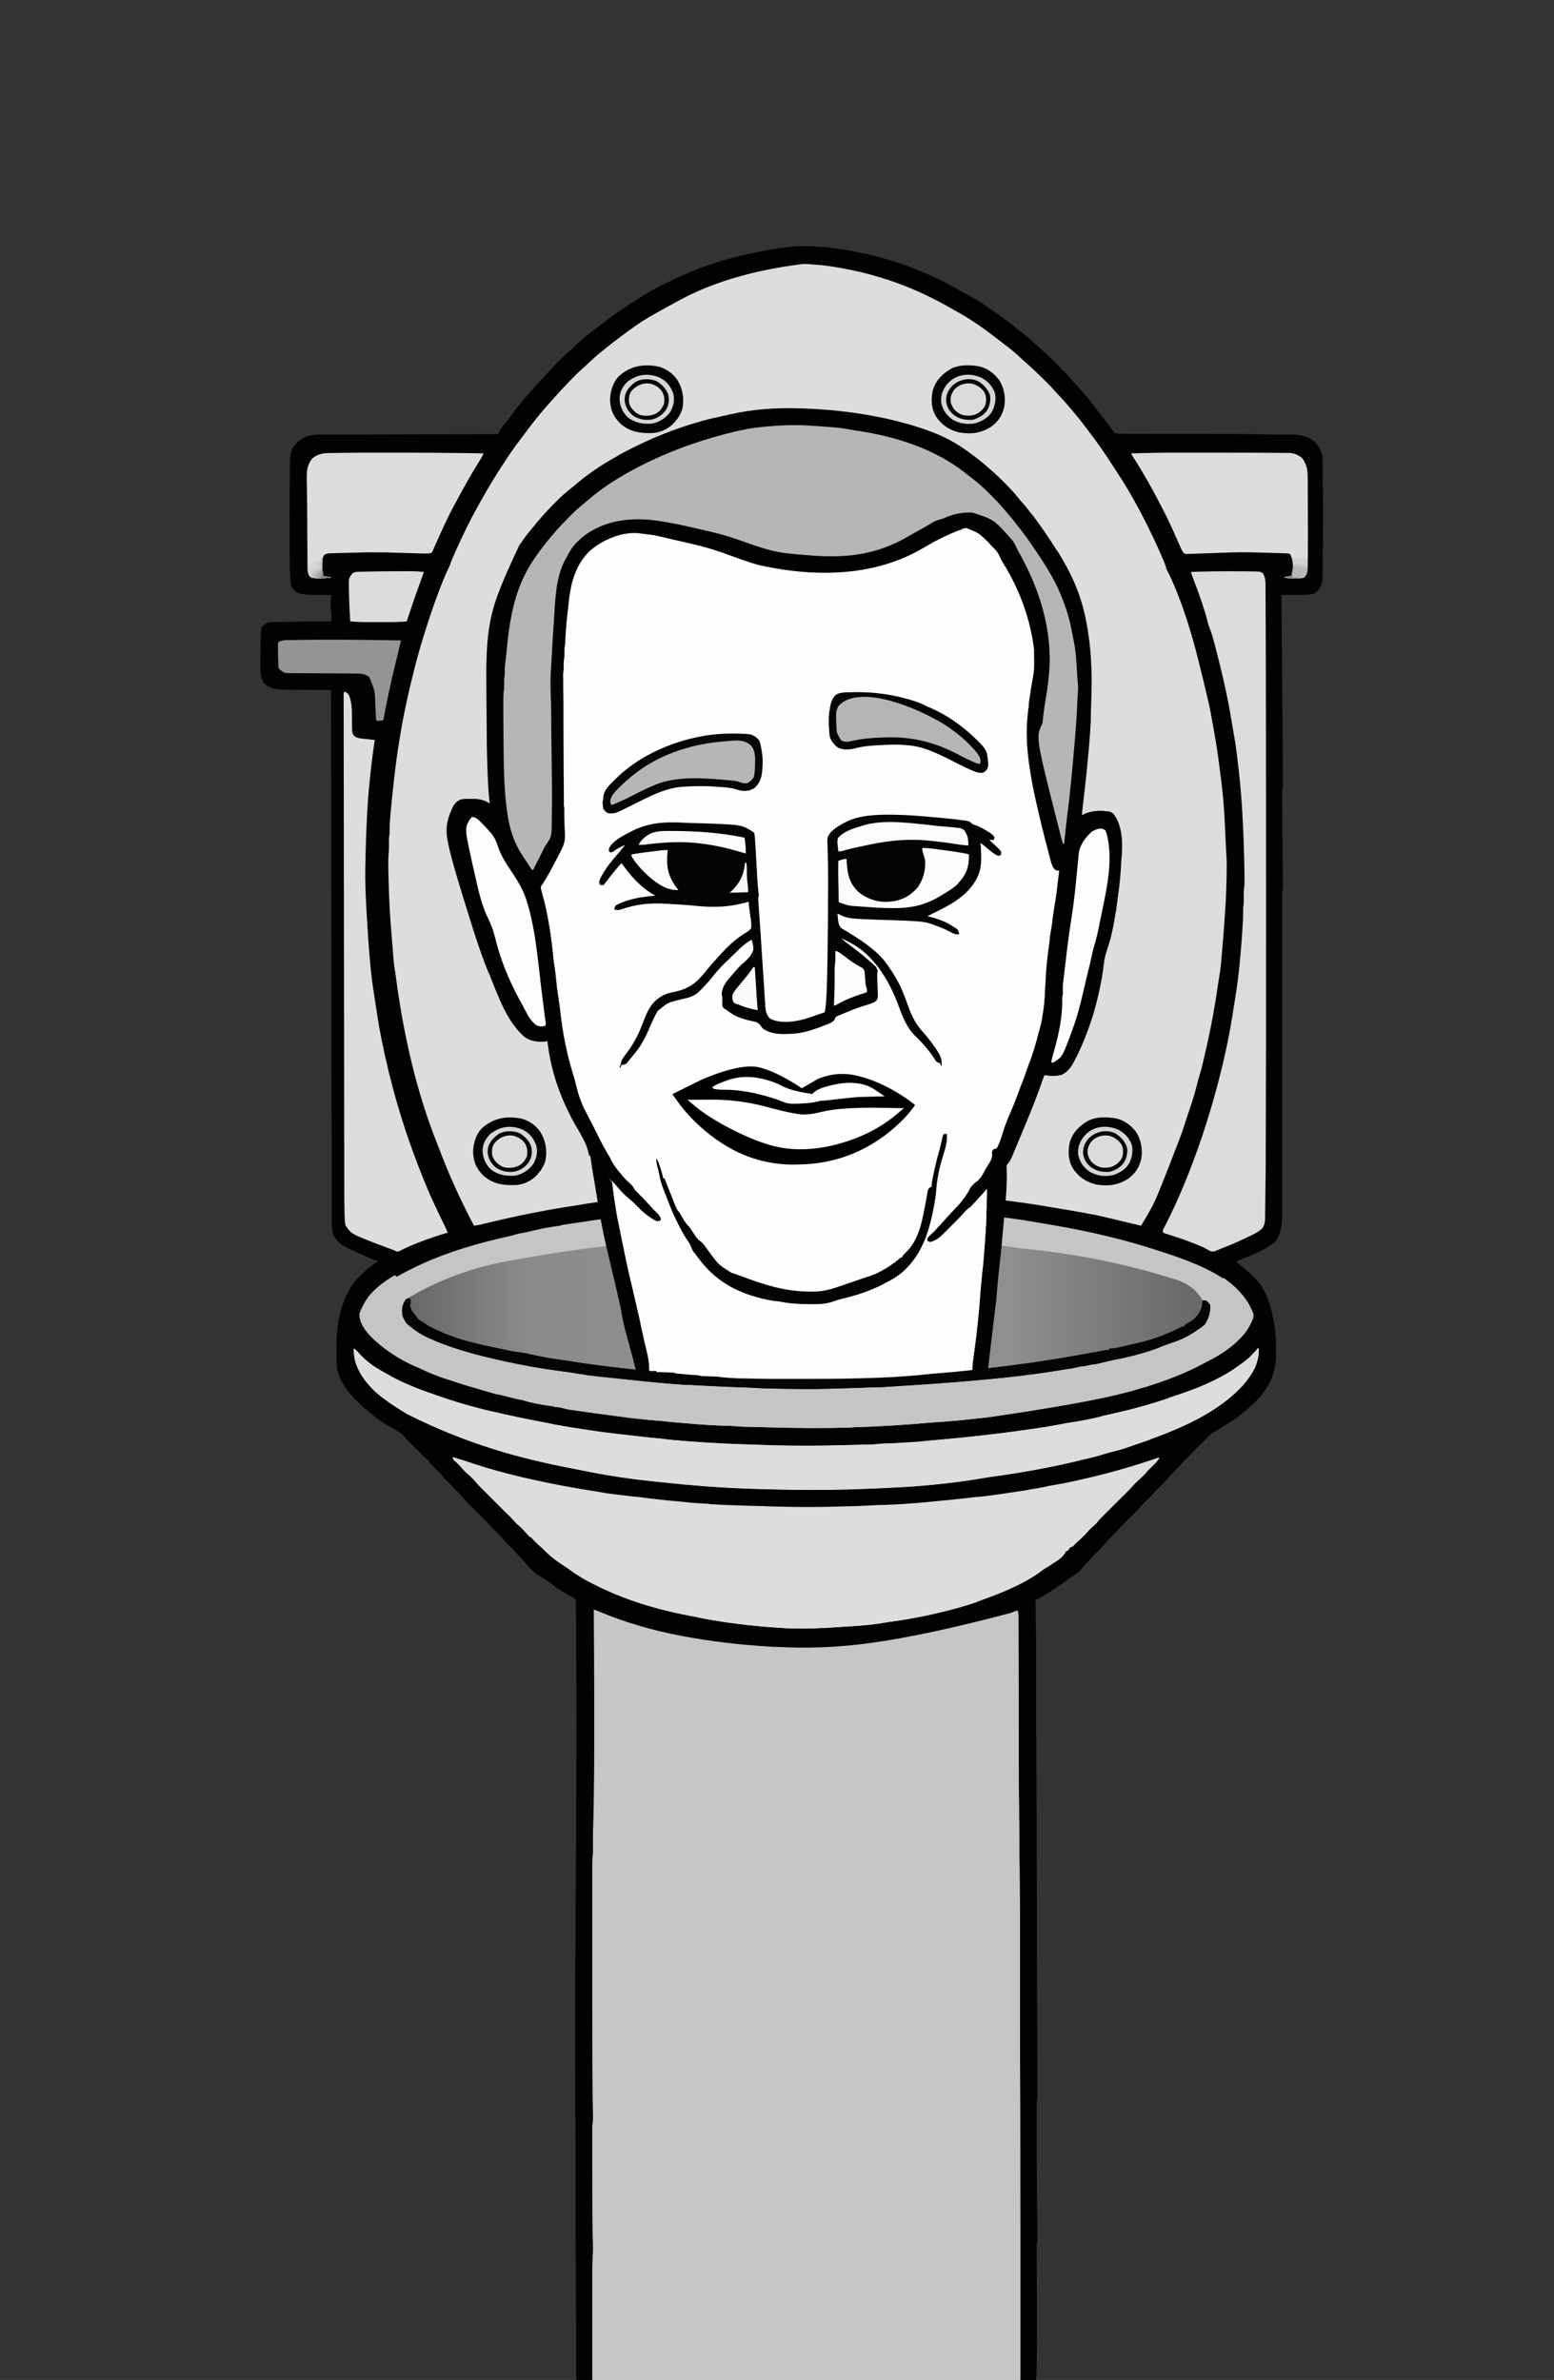 
<svg viewBox="0 0 190 291" height="291px" width="190px" y="0px" x="0px" preserveAspectRatio="none" xmlns:xlink="http://www.w3.org/1999/xlink" version="1.1" xmlns="http://www.w3.org/2000/svg">
<rect x="0" y="0" width="190" height="291" fill="#333333" stroke="none"/>
<defs>
<linearGradient spreadMethod="reflect" y2="140.9" x2="125.425" y1="140.9" x1="19.475" gradientUnits="userSpaceOnUse" id="Gradient_1">
<stop stop-color="#666666" offset="0%"></stop>

<stop stop-color="#8B8B8B" offset="15.294%"></stop>

<stop stop-color="#939393" offset="53.333%"></stop>

<stop stop-color="#8F8F8F" offset="75.294%"></stop>

<stop stop-color="#666666" offset="100%"></stop>
</linearGradient>
</defs>

<g id="export_2024_11_02_073020_svg">
<g transform="matrix( 0.923, 0, 0, 0.923, 31.8,30.1)" id="toilet">
<g id="Layer_1">
<g>
<g>
<g>
<path d="M 139.7 25.9
Q 139.05 25.35 138.25 25.15 137.6 24.95 136.65 24.95
L 133.75 24.95
Q 132.5 24.9 131.25 24.9
L 113.95 24.85
Q 113.6 24.85 113.35 24.8 113.2 24.75 113.15 24.7 113.1 24.7 113 24.5 112.7 24.1 112.3 23.55
L 111.25 22.2
Q 110.4 21.05 109.9 20.45 109.5 19.95 109.3 19.75 108.85 19.15 108.05 18.3 107.75 18 107.45 17.65 107.1 17.2 106.7 16.8 106.35 16.5 106.15 16.3 105.75 15.75 104.95 15.05 104.45 14.6 103.95 14.1 103.4 13.6 102.95 13.2 102.6 12.9 102.35 12.65 101.5 11.85 100.5 11.1
L 98.95 9.9
Q 97.55 8.85 96.55 8.2 96.35 8.05 96.1 7.85 95.1 7.2 93.85 6.5 93.05 6.1 92.65 5.85 89.9 4.25 87.05 3.15
L 86.75 3
Q 82.8 1.45 78.85 0.75
L 78.55 0.65
Q 76.45 0.3 74.55 0.1
L 74.4 0.1
Q 72.2 -0.1 70.5 0.05
L 70.2 0.1
Q 68.65 0.25 67.1 0.55
L 66.3 0.7
Q 61.35 1.65 57.4 3.25
L 57.15 3.35
Q 54.8 4.35 52.45 5.55 50.15 6.85 48.05 8.3
L 47.85 8.4
Q 45.9 9.75 44.3 11.05
L 43.7 11.5
Q 42.7 12.25 41.7 13.25 41.45 13.5 41.2 13.7 40.7 14.1 40.45 14.4 40.15 14.65 40 14.8 39.5 15.25 38.7 16.1
L 37.95 16.95
Q 37 17.95 36.2 18.85
L 35.75 19.35
Q 34.55 20.7 33.35 22.3 33 22.8 32.7 23.2
L 31.9 24.15
Q 31.7 24.45 31.6 24.7
L 31.5 24.9
Q 21.2 24.9 14.15 24.95
L 7.95 24.95
Q 7.05 24.95 6.35 25.15 5.6 25.4 4.95 25.95 4.45 26.45 4.2 27.05 3.95 27.7 3.95 28.35
L 3.95 30.9
Q 3.9 32.3 3.9 35
L 3.9 36.25
Q 3.9 40.75 3.95 43
L 4 44
Q 4 44.4 4.05 44.7 4.1 45.05 4.3 45.3
L 4.65 45.7
Q 4.95 45.95 5.45 46.05 5.8 46.15 6.3 46.15
L 6.55 46.2
Q 7.7 46.2 9.25 46.2
L 9.4 46.2
Q 9.4 46.55 9.35 47.25 9.35 47.9 9.4 48.35 9.45 48.7 9.45 49
L 9.45 49.7
Q 7.5 49.7 4.2 49.75
L 1.9 49.8
Q 1.55 49.8 1.35 49.8 1.05 49.85 0.85 49.95
L 0.7 50.05
Q 0.55 50.1 0.4 50.25 0.2 50.45 0.15 50.7 0.1 50.9 0.1 51.25
L 0.1 51.5
Q 0.05 52.45 0.05 54.25
L 0.05 55.4
Q 0 56 0.05 56.4 0.15 57.5 0.7 58.1 1.3 58.5 2 58.65 2.55 58.75 3.45 58.75
L 9.4 58.8 9.45 108.9
Q 9.45 113.85 9.5 118.8
L 9.5 128.5
Q 9.5 129.7 9.5 129.75 9.55 130.45 9.7 130.95 10 131.6 10.65 132.15 11.15 132.5 11.95 132.9
L 12.2 133
Q 13.05 133.4 14.05 133.85
L 14.75 134.15
Q 15.1 134.3 15.4 134.4
L 15.6 134.4 15.6 134.6
Q 15.45 134.6 15.4 134.6
L 15.25 134.7 15.1 134.85
Q 13.9 135.7 13 136.65 11.4 138.35 10.65 141.25 10.05 143.55 10.15 146.4
L 10.15 147.75
Q 10.2 148.3 10.2 148.65 10.5 150.25 11.8 151.85 12.75 153.05 14.35 154.35
L 14.6 154.55
Q 15.85 155.6 16.9 156.2
L 17.05 156.3
Q 17.5 156.55 17.8 156.7 18.3 157 18.6 157.2 18.95 157.45 19.25 157.8 19.35 157.95 19.4 158.05 19.5 158.1 19.8 158.45
L 20.95 159.55
Q 21.6 160.25 21.9 160.5 22.15 160.7 22.25 160.8 22.45 161 22.55 161.2 22.75 161.5 23.2 161.9 23.6 162.3 23.8 162.5 24.2 162.95 24.6 163.4 25.3 164.1 25.45 164.25 25.9 164.75 26.5 165.35 27.1 166 27.35 166.3 27.6 166.55 27.75 166.7 27.85 166.85 28.5 167.45 28.55 167.55 28.75 167.7
L 29.3 168.25
Q 29.8 168.75 29.95 168.9 30.3 169.25 30.55 169.55 30.8 169.85 31.4 170.4 31.95 171 32.25 171.3 32.5 171.65 33.05 172.15 33.55 172.65 33.85 173 34.05 173.25 34.3 173.5 34.8 174 35.35 174.65 35.7 175.05 36 175.35 36.35 175.7 36.7 175.95 36.85 176 37.4 176.4
L 37.6 176.5
Q 38.2 176.9 38.45 177.1 38.95 177.5 39.55 177.9 39.95 178.15 40.65 178.55
L 41.6 179.1
Q 41.75 179.2 41.8 179.3 41.85 179.4 41.85 179.55
L 41.9 186.5
Q 41.95 194.8 41.9 206.8
L 41.75 230.7
Q 41.75 242.3 41.8 254.85
L 41.8 255.8
Q 41.8 261.1 41.9 282.75
L 102.8 282.75
Q 102.85 281.1 102.85 280.3 102.9 278.85 102.9 277.85
L 102.85 265.1
Q 102.85 264.8 102.85 264.55 102.95 264.4 102.95 264.3 102.95 264.25 102.95 263.9
L 102.9 257.85
Q 102.85 254.7 102.85 250.7
L 102.85 246.35
Q 102.85 246.2 102.85 246 102.95 245.5 102.95 244.9
L 102.8 193.3
Q 102.8 184.75 102.7 179.45
L 102.7 179.25
Q 103 179.2 103.25 179.1
L 103.95 178.65
Q 104.85 178.1 105.5 177.65
L 106.1 177.25
Q 107 176.6 107.4 176.3 107.95 176 108.3 175.7 108.7 175.4 109 174.95 109.4 174.5 109.75 174.15 110.05 173.85 110.2 173.65 110.65 173.2 111.05 172.8 111.7 172.15 111.85 171.95 112.25 171.45 112.8 170.9 113.3 170.45 113.5 170.2 113.95 169.7 114.5 169.15
L 115.85 167.8
Q 116.45 167.2 116.65 166.95 117.05 166.5 117.55 166 117.9 165.65 118.1 165.5 118.4 165.15 118.6 164.9 118.9 164.6 119.45 164.05 120 163.5 120.3 163.15 120.55 162.85 121 162.4 121.4 162 121.7 161.65 121.95 161.35 122.4 160.9 122.75 160.55 122.9 160.4 123.2 160.1 123.4 159.9 123.8 159.45 124 159.25 124.5 158.8 124.9 158.4 125.45 157.8 125.55 157.7 125.95 157.3 126.3 157.1 126.9 156.8 127.5 156.4
L 127.7 156.25
Q 128.85 155.6 129.75 154.9
L 129.85 154.8
Q 130.8 154.1 131.9 153 133.2 151.7 133.85 150.25 134.55 148.7 134.55 146.9
L 134.55 146.65
Q 134.55 145.75 134.55 145.45 134.55 144.8 134.5 144.25
L 134.5 144.05
Q 134.2 141.6 133.65 140 132.95 137.8 131.6 136.55
L 131.25 136.2
Q 130.5 135.5 129.95 135.1 129.65 134.85 129.3 134.5 130.1 134.15 131.95 133.4 133.55 132.7 134.4 131.9 135 131.25 135.2 130.2 135.4 129.45 135.4 128.3
L 135.4 125.2
Q 135.4 122.9 135.4 120.55
L 135.4 119.2
Q 135.4 110.9 135.4 102.65
L 135.4 85.9
Q 135.4 85.65 135.4 85.35 135.45 85.25 135.5 85.2 135.5 85.15 135.5 85.05
L 135.45 81.4
Q 135.4 76 135.4 74
L 135.4 72.45
Q 135.4 72.05 135.4 71.7 135.45 71.55 135.5 71.5
L 135.3 46.2 136.15 46.2
Q 137.3 46.2 138 46.2
L 138.85 46.15
Q 139.25 46.15 139.5 46.05 139.8 45.95 140.05 45.7 140.5 45.25 140.65 44.6 140.75 44.15 140.75 43.35
L 140.75 41.15
Q 140.8 39.6 140.8 36.45
L 140.8 35.2
Q 140.8 32.35 140.75 30.95
L 140.75 28.65
Q 140.75 28.05 140.7 27.7 140.6 27.25 140.35 26.85
L 140.25 26.65
Q 140.05 26.3 139.7 25.9 Z" stroke="none" fill="#020202"></path>
</g>
</g>
</g>

<g transform="matrix( 0.084, 0, 0, 0.084, -17.45,-32.95)">
<g>
<g>
<path d="M 1368.75 537.3
Q 1335.75 511.6 1309.2 496.9
L 1301.3 492.5
Q 1262.5 469.95 1225.25 455.3
L 1222 454
Q 1206 447.75 1185.55 441.5
L 1183.4 440.85
Q 1157.95 432.95 1127 427.35
L 1124.25 426.85
Q 1098.9 422.2 1081.8 421.3 1076.4 420.95 1074.7 420.75 1067.75 419.8 1060.25 420.75
L 1057.35 421.15
Q 1005.6 428.05 962.5 440.25 913.05 454.2 872.55 475.65
L 848 489
Q 832.9 497.4 830.2 498.9 820.2 504.6 812.75 509.25
L 810 511
Q 798.8 518.2 785.15 528.4
L 783 530
Q 763.9 544.15 751.3 554.35
L 748 557
Q 737.95 564.95 728.8 573.65 720.15 581.75 719.05 582.75 712.4 588.45 706.3 594.6
L 703.9 596.95
Q 687 613.9 672 630.75
L 667.9 635.35
Q 647.9 657.35 631.3 679.6 624.7 688.35 623.15 690.4 608.9 708.75 596.9 726.95
L 591 736
Q 572.7 763.7 555.4 794.85
L 550.45 803.7
Q 535.05 831.1 516.45 872.3
L 515.6 874.15
Q 510.75 884.85 509.15 889.45 507.1 895.95 504.65 900.7 501.3 907.2 496.85 918.2
L 496.05 920.2
Q 478.15 964.5 460.75 1023.45
L 460 1026
Q 455.4 1041.45 452.55 1052.85
L 452 1055
Q 436.1 1117.65 428.45 1165.15
L 427.4 1171.55
Q 422.65 1199.7 418.45 1237.45
L 418.25 1239.5
Q 415.1 1267.35 413.35 1288.35
L 412.8 1295.15
Q 411.95 1305.15 412 1312.45
L 412 1318
Q 410.9 1324.1 410.95 1330.7 411.05 1341.65 410.75 1346.15 409.9 1354.4 409.9 1362.25
L 409.9 1365.1
Q 409.9 1379.5 410.6 1399.7
L 410.95 1411.05
Q 411.75 1436.3 413.4 1457.05
L 417.75 1512.25
Q 418.75 1525.55 420.5 1535.4 420.95 1537.65 421.5 1541.65
L 422.35 1548.1
Q 441.7 1692.45 485.1 1802.75 487 1807.45 490.6 1816.95 513.1 1876.55 545 1937 550.7 1936.3 555.5 1935.25
L 563.7 1933.25
Q 634.6 1916 700 1905.95
L 709.55 1904.45
Q 737.25 1899.8 756.85 1897.75 763.6 1897.1 777 1895.5 793.95 1893.45 808 1891.95
L 819.65 1890.7
Q 844.05 1887.75 870.45 1885.8
L 876.75 1885.3
Q 913.05 1882.55 938.3 1881.45 946.7 1881.15 950.85 1880.75 958.7 1879.95 970.5 1879.7 995.4 1879.1 1007.8 1878.65
L 1027.05 1877.95
Q 1063.65 1876.6 1108.2 1877.75
L 1115.95 1877.95
Q 1157.1 1879.05 1177.8 1879.9
L 1180.6 1880
Q 1197.9 1880.75 1221.8 1882.5
L 1238.85 1883.7
Q 1301.7 1887.95 1352.95 1893.6 1413.5 1900.25 1466.35 1909.7 1476.05 1911.35 1478.65 1911.7 1513.95 1917.8 1525.65 1920.2 1537.3 1922.65 1572.15 1931.15
L 1597 1937
Q 1613.05 1910.9 1620.1 1895.2 1627.15 1879.5 1653.4 1811.35
L 1659.2 1796.15
Q 1662.95 1786.35 1664.6 1780.75 1665.95 1776.05 1667.05 1772.75
L 1669.1 1766.65
Q 1674.5 1750.8 1677.1 1742.85 1681.6 1729.1 1684.1 1718.7 1685.8 1711.5 1687.75 1705 1691.25 1693.2 1692.75 1687.2
L 1693.35 1684.8
Q 1696.65 1671.45 1700.15 1655.75
L 1700.8 1652.95
Q 1711.7 1603.95 1717.65 1561.2 1719 1551.75 1719.85 1546.65 1721.95 1534.85 1722.65 1528.05
L 1722.85 1525.8
Q 1724.1 1513.4 1726.8 1480.25
L 1727 1477.7
Q 1730.3 1434.75 1731.25 1409.55
L 1731.35 1406.15
Q 1732 1388.7 1732.05 1372.9
L 1732.1 1369.95
Q 1732.1 1359.85 1731.5 1351.7 1730.85 1341.75 1730.5 1333.6
L 1730 1322
Q 1729 1298 1727.95 1282.2 1726.5 1260.55 1724.3 1242.55
L 1724 1240
Q 1720.6 1212.3 1718.4 1196.65 1715.05 1172.7 1711.4 1153.45 1710.05 1146.6 1709.55 1143.55 1706.6 1125.5 1704 1114.15
L 1703.25 1111.05
Q 1687.4 1042.75 1677.45 1008.3 1660.95 951.25 1641 909 1638.05 904.3 1637.2 901.7 1635.25 894.3 1631.8 886.4
L 1625 871
Q 1593.8 801.55 1560.3 750.6
L 1554.15 741.15
Q 1535.3 711.45 1517.9 688.75 1514.8 684.75 1508.7 676.65 1500.15 665 1492.25 655.95 1487.35 650.3 1485.75 648.25 1479.85 640.85 1471.35 631.85 1463.5 623.5 1462.3 622.1 1456.9 615.8 1450.1 609
L 1447.6 606.5
Q 1427.7 586.7 1415.9 576.45 1411 572.15 1408.6 569.9 1398.05 559.85 1387.4 551.6 1385.1 549.9 1384 549
L 1368.75 537.3 Z" stroke="none" fill="#DDDDDD"></path>
</g>
</g>
</g>

<g transform="matrix( 0.084, 0, 0, 0.084, -17.45,-32.95)">
<g>
<g>
<path d="M 1024.4 2606.2
L 1019.05 2605.95
Q 938.65 2601.4 874.35 2588.9 804.5 2575.35 745.75 2551 741.75 2549.3 735 2547 736.25 2703.9 735.65 2792.5
L 735.6 2799.75
Q 735.1 2864.75 734.35 2897.25
L 734.15 2905.75
Q 733.95 2915.75 734 2925.75 734.1 2932.7 733.75 2936.2 732.85 2943.9 732.85 2952.8
L 732.85 3172.3
Q 732.85 3258.4 733.65 3318.35
L 734 3347.15
Q 734.1 3354.2 733.5 3358.2 733 3361 732.85 3363.55
L 732.85 3427.7
Q 732.85 3496.85 733.6 3535.25
L 734 3552.8
Q 734.1 3555.45 734 3558 733.25 3564 733.15 3589.9 733 3615.75 733 3765
L 1409 3765 1409.05 3522
Q 1408.9 3343.5 1408.6 3184.3
L 1408.25 3024.35
Q 1408.15 2943.15 1407.4 2883.35 1406.85 2838.95 1406.7 2783.55
L 1406.1 2558
Q 1406.1 2553 1405 2548 1398.3 2550.5 1394.15 2552.15 1259.7 2588.15 1171.25 2600.05 1097.1 2609.95 1024.4 2606.2 Z" stroke="none" fill="#C6C6C6"></path>
</g>
</g>
</g>

<g transform="matrix( 0.084, 0, 0, 0.084, -17.45,-32.95)">
<g>
<g>
<path d="M 1011.1 1903.9
L 990.1 1904.5
Q 975.9 1904.9 968.85 1905.55 963.5 1906.15 956.35 1906.3 901.55 1907.95 839.65 1914.5 786.7 1920.15 723.65 1929.9
L 683 1936
Q 681.45 1936.85 680.9 1937.05 680.3 1937.2 678.4 1937.4 668.7 1938.45 656.55 1940.8
L 653.3 1941.45
Q 642.05 1943.7 634.75 1945.6 628.65 1947.15 620.6 1948.6 614.15 1949.65 609.85 1951.05 607 1952.05 604.25 1952.7 562.65 1961.85 529.3 1972.25 489.65 1984.6 457.15 2000
L 455 2001
Q 423.2 2016.2 406.3 2028.2 380.15 2046.7 369.45 2068.85
L 368.35 2071.2
Q 366.65 2074.8 366 2076.65 365 2079.65 364.95 2082.45 366.65 2100 386.45 2118.75
L 389 2121
Q 417.65 2146.9 451.1 2161.85
L 458.95 2165.4
Q 481.2 2175.7 504.8 2183.55
L 507.55 2184.45
Q 524.7 2190.15 539.2 2194.25 547.95 2196.65 555.9 2199.25 565.35 2202.4 582.2 2206.7
L 584.35 2207.2
Q 601.35 2211.45 615.5 2214.6 620.5 2215.6 624.25 2216.65 639.35 2221.05 663.6 2224.7
L 672 2226
Q 673.5 2226.75 674.95 2227.05 675.95 2227.3 678.1 2227.45
L 683 2228
Q 690 2229.9 694.65 2230.65
L 736.8 2236.55
Q 769.1 2241.05 791 2243.7 820.55 2247.3 845.35 2249.45
L 855.6 2250.35
Q 882.65 2252.7 897.6 2253.85 920.8 2255.6 939.6 2256.4
L 946.75 2256.65
Q 953.95 2256.95 957.6 2257.25 967.65 2258.15 980.95 2258.5
L 1003.15 2259.1
Q 1081 2261.05 1139.55 2259.2
L 1147.85 2258.95
Q 1190.35 2257.6 1237.55 2254.05
L 1265.8 2252
Q 1312.05 2248.95 1340.7 2245.2
L 1357.5 2243.15
Q 1493.35 2223.55 1559.45 2207.95 1646.45 2187.35 1704.1 2155.2
L 1710.1 2151.9
Q 1738 2137.2 1755.5 2119.55
L 1757 2118
Q 1763.8 2111 1768.65 2103.35 1773.55 2095.65 1776.9 2086.5 1777.9 2081.85 1777.2 2079.3 1776.45 2076.75 1771 2066 1754.05 2033.8 1707.7 2009.2 1678.2 1993.6 1626.65 1977.15
L 1618.05 1974.4
Q 1545.85 1950.95 1455.6 1935.65
L 1438.85 1932.8
Q 1411.35 1927.9 1393.3 1925.65
L 1350.3 1920
Q 1320.35 1915.85 1275.1 1912.35
L 1272.75 1912.15
Q 1219.1 1907.9 1186.55 1906 1139.1 1903.25 1100.25 1903.05
L 1092.3 1903
Q 1057.45 1902.6 1011.1 1903.9 Z" stroke="none" fill="#C5C5C5"></path>
</g>
</g>
</g>

<g transform="matrix( 0.084, 0, 0, 0.084, -17.45,-32.95)">
<g>
<g>
<path d="M 751.3 2362.4
L 749 2362
Q 684 2351.65 639.25 2341.85 579.7 2328.85 531.8 2312.1 522.3 2308.7 512 2306 512.75 2308.25 513.05 2308.8 513.3 2309.4 514.25 2310.5
L 517.7 2313.85
Q 526.15 2322.1 529.1 2325.4 533.8 2331 539 2335.5 543.5 2339.5 545.45 2341.7 550.9 2348.15 557.75 2354.9
L 596 2393
Q 604.6 2401.6 606.95 2404.25 611.65 2409.75 614.5 2412.1 619.95 2416.35 625.75 2423.1 630.65 2428.75 634 2431.6 636.1 2433.25 636.7 2433.75 637.25 2434.25 638.6 2435.65 643.4 2440.5 648.15 2444.7 652.25 2448.3 654.15 2450.15 668.1 2464.5 685.15 2475.85 692.9 2480.95 698.45 2484.95 715.15 2496.95 732.7 2505.9
L 735 2507
Q 805.1 2542.65 897.8 2559.1 901.25 2559.7 905.95 2560.7 916.9 2563.2 937.1 2566
L 940.35 2566.45
Q 986.65 2572.85 1016.85 2575.2 1059.15 2578.5 1093.7 2576.3 1098.4 2576 1100.55 2575.9 1115.55 2575.05 1145.9 2573.35 1172 2571.5 1190.95 2568.2 1197.35 2567.15 1200.9 2566.65 1243.55 2561.3 1286.9 2550.5
L 1289.5 2549.85
Q 1318.25 2542.6 1340.55 2534.7
L 1342.85 2533.9
Q 1373.45 2523.1 1392.05 2514.8 1418.6 2502.9 1438.05 2489.15
L 1445.65 2483.7
Q 1451.15 2479.9 1453 2478.7 1462.95 2472.8 1468 2469.25 1476.95 2463 1480.1 2456.85
L 1481 2455 1485 2453 1487 2449
Q 1489.1 2448.55 1489.95 2448.2 1491.35 2447.7 1492.6 2446.65 1497 2441.9 1499.8 2439.45 1505.3 2434.9 1512 2427.5 1518.2 2420.6 1522.4 2417.1 1525.4 2414.7 1528.3 2411.25 1531.1 2407.8 1535.8 2403.1
L 1564.85 2374.2
Q 1579.5 2359.7 1590.05 2348.4 1596.35 2341.5 1601.15 2337.4 1604.85 2334.2 1607.2 2331.35 1608.5 2329.6 1609 2329.05 1609.5 2328.45 1611.05 2326.85
L 1623 2315.2
Q 1625.2 2313 1626.4 2311.4 1627.95 2309.35 1629 2307 1627.5 2307 1626.95 2307.1 1626.35 2307.2 1624.45 2307.8
L 1617.65 2310.1
Q 1561.3 2329.4 1499.45 2342.9
L 1496.55 2343.5
Q 1478.2 2347.55 1463 2350.1 1452.05 2352 1448.35 2352.8 1435.85 2355.35 1431.65 2356.1 1427.45 2356.85 1414.8 2358.8
L 1411.05 2359.4
Q 1372.05 2365.55 1347.2 2368.4
L 1339.1 2369.35
Q 1298.4 2374.1 1251.8 2377.95
L 1244.5 2378.55
Q 1229.25 2379.8 1219.3 2380.4 1205.55 2381.3 1194.1 2381.65 1182.4 2381.85 1176.55 2382.25 1164.6 2383.2 1151.75 2383.5
L 1127.6 2384.15
Q 1076.9 2385.6 1016.35 2383.95
L 1001.35 2383.55
Q 970 2382.75 960.5 2382.4 937.45 2381.6 919.6 2380.3
L 916 2380
Q 904.4 2379.2 889.35 2377.95
L 883.55 2377.5
Q 850 2374.7 829.8 2372.15 823.7 2371.35 811.5 2369.95
L 794.1 2367.95
Q 767.85 2365 751.3 2362.4 Z" stroke="none" fill="#DDDDDD"></path>
</g>
</g>
</g>

<g>
<g>
<g>
<path d="M 12.4 146
Q 12.4 146.9 12.55 147.55 13.1 149.7 15.2 151.7 16.7 153.05 19.3 154.6
L 19.45 154.7
Q 25.1 157.55 31.05 159.4 35.85 160.9 42 162.05
L 43 162.25
Q 45.9 162.85 49.6 163.35 52.1 163.65 56.2 164.05
L 56.85 164.1
Q 61.1 164.5 66.15 164.65
L 66.4 164.65
Q 71.35 164.8 75.55 164.75
L 77.95 164.7
Q 82.75 164.55 86.6 164.3 91.25 163.95 95.15 163.3 95.7 163.2 96.7 163.05 103.7 162.1 109.2 160.7
L 109.45 160.65
Q 110.95 160.3 111.85 160 112.7 159.75 112.95 159.7 113.95 159.45 114.55 159.25 115.15 159.05 117.75 158.15
L 117.95 158.05
Q 121.85 156.65 124.5 155.2 128 153.3 130.2 150.9 131.2 149.75 131.75 148.65 132.35 147.3 132.3 146
L 132.15 146 132 146.2
Q 131.25 147 131 147.25 130.75 147.5 129.85 148.15
L 129.7 148.25
Q 128.2 149.35 126.45 150.2 124.85 151 122.9 151.7
L 122.75 151.75
Q 121.65 152.15 120.4 152.55
L 120.05 152.7
Q 118.1 153.35 115.85 153.95 113.95 154.45 111.6 154.95
L 111.35 155.05
Q 109.6 155.45 108.45 155.65 107.45 155.8 106.85 155.9 105.65 156.15 104.4 156.35
L 104.15 156.4
Q 97.15 157.5 88.4 158.25
L 87.5 158.35
Q 86.15 158.45 85.1 158.5 83.85 158.6 82.75 158.6 82.35 158.65 82.05 158.65 81.45 158.75 80.3 158.75
L 78.45 158.8
Q 74.95 158.9 72.7 158.9
L 72.4 158.9
Q 70.5 158.9 68.05 158.85
L 63.65 158.7
Q 59.05 158.55 54.2 158.1
L 53.5 158
Q 51.25 157.8 49.65 157.6
L 47 157.3
Q 44.9 157.05 43.7 156.85
L 43 156.75
Q 41.25 156.5 39.05 156.1
L 38.1 155.9
Q 34.55 155.25 30.7 154.35
L 30.45 154.3
Q 26.85 153.45 23.3 152.2
L 23.05 152.1
Q 21.25 151.5 20.1 151 18.5 150.35 17.25 149.65
L 17 149.5
Q 15.7 148.8 14.9 148.25 13.8 147.45 13.1 146.65 12.85 146.3 12.4 146 Z" stroke="none" fill="#DDDDDD"></path>
</g>
</g>
</g>

<g transform="matrix( 0.084, 0, 0, 0.084, -17.45,-32.95)">
<g>
<g>
<path d="M 1793.3 933.55
Q 1793.3 923.1 1793.05 920.4 1792.3 913.15 1789.15 908.1 1786.1 906.1 1784.55 905.75 1783 905.4 1776.8 905.25
L 1770.95 905.2
Q 1765.5 905.05 1759.9 905.05
L 1752.35 905
Q 1711.4 904.7 1676 906 1676 907.5 1676.1 908.05 1676.2 908.6 1676.8 910.35
L 1679.3 916.7
Q 1686.95 936.5 1692.65 953.5
L 1693.4 955.85
Q 1698.6 971.25 1701.2 981.8 1702.95 988.95 1703.95 991.55 1706.7 998.15 1709.35 1006.75 1710.9 1012 1713.65 1022.3
L 1714.15 1024.35
Q 1725.8 1068.85 1733.35 1106.05
L 1733.9 1108.95
Q 1737.5 1126.75 1739.55 1140 1741.2 1150.45 1742.25 1156.15 1746.15 1176.95 1748.25 1195.4 1749.2 1203.9 1749.7 1207.75 1756.75 1263.65 1758.95 1336.2
L 1759.15 1342.9
Q 1760 1369.4 1760.1 1385.6
L 1760.1 1389.15
Q 1760.1 1396.05 1760.1 1397.1 1759.95 1401.6 1759.45 1405 1759 1408 1758.9 1410.3
L 1758.95 1414.55
Q 1759.15 1425.7 1758.5 1431.25 1757.95 1435.4 1757.95 1439.1 1758.05 1448.05 1757.5 1459.15 1757.15 1465.75 1756.2 1479.15
L 1756 1482
Q 1753.9 1510.45 1751.75 1530.8 1749 1557.05 1745.25 1579.3
L 1742.9 1594
Q 1734.25 1652.2 1717.65 1714.5
L 1717 1717
Q 1705.25 1760.75 1693.6 1795.1
L 1693 1797
Q 1665.8 1876.85 1635.5 1935.9
L 1631.65 1943.2
Q 1631.15 1944.6 1631.2 1945.2 1631.25 1945.8 1632 1948.05
L 1634.35 1949.1 1653.35 1955.15
Q 1663.4 1958.4 1676.3 1963.4
L 1678.3 1964.15
Q 1690.1 1968.65 1695.8 1971.4
L 1706.25 1977.1
Q 1709.8 1977.95 1711.25 1977.75 1712.7 1977.55 1717.95 1975.35
L 1724.1 1972.8
Q 1746.8 1963.9 1761.1 1956.9
L 1767.1 1954
Q 1774.3 1950.65 1777.75 1948.7 1783.45 1945.5 1787.5 1941.85 1790.4 1938.3 1791.55 1934.2 1792.4 1931.1 1792.6 1925.55
L 1793.55 1844.95
Q 1794 1693.7 1794.05 1647.95 1794.15 1602.2 1794.1 1478.95
L 1794.1 1402.7
Q 1794.1 1122.45 1793.65 1014.45
L 1793.3 933.55 Z" stroke="none" fill="#DCDCDC"></path>
</g>
</g>
</g>

<g transform="matrix( 0.084, 0, 0, 0.084, -18.15,-32.95)">
<g>
<g>
<path d="M 349 1095
Q 348.25 1095.75 348.1 1096.15 347.95 1096.5 347.85 1098.05
L 348.8 1880.8
Q 348.8 1904.9 349.3 1919
L 349.65 1929
Q 349.9 1933.75 351 1937 355.2 1943.15 357.55 1945.5 361.1 1949 367.35 1952.2 376.45 1956.9 423.75 1974.45
L 428 1976 430.25 1977.35
Q 432.8 1978 433.85 1977.8 434.9 1977.6 438.55 1975.7
L 445.3 1972.3
Q 451.75 1969.1 465.15 1963.9
L 467.4 1963
Q 489.5 1954.45 510.15 1948.55
L 512 1948
Q 510.5 1944.15 508.65 1940.2
L 505.45 1933.6
Q 497.25 1916.9 491.2 1903.85
L 489.75 1900.7
Q 480 1880.05 465.9 1843.6
L 464.75 1840.6
Q 428.2 1746.4 407.5 1642.65
L 407 1640
Q 403.2 1621.15 401.1 1606.6 399.9 1598.4 398.7 1590.95 395.3 1569.85 394 1560.6 391.55 1543.6 390.35 1530.1
L 389.75 1523.7
Q 386.5 1487.85 384 1442.05
L 383.6 1434.65
Q 381.6 1399.6 381.95 1376.9
L 382 1374
Q 382.1 1365.7 382.3 1357.4
L 382.35 1355
Q 383.25 1320.3 384.15 1301 385.5 1271.15 387.8 1247.05
L 388 1245
Q 392 1203.05 396.4 1174.5
L 397 1171 377.15 1168.9
Q 370.35 1168.15 366 1166 363.95 1164 363.05 1162.6 361.95 1160.85 361.4 1158.45
L 361.3 1155.45
Q 361.1 1151.25 361 1147 361.2 1131 360.75 1122.65 359.95 1107.95 355.55 1099.15 354.25 1097.35 352.7 1096.45 351.6 1095.8 349 1095 Z" stroke="none" fill="#DDDDDD"></path>
</g>
</g>
</g>

<g transform="matrix( 0.084, 0, 0, 0.084, -17.45,-32.95)">
<g>
<g>
<path d="M 1582 719
Q 1582 720.5 1582.15 721 1582.3 721.45 1583.1 722.85 1587.55 729.25 1592.05 736.7
L 1598.3 747.15
Q 1599.25 748.85 1600 750 1614.15 773.9 1623.2 791.6 1625.55 796.35 1627.25 799.4 1638.75 820.7 1651.5 849.7
L 1658.4 865.5
Q 1661.8 873.2 1664.95 877 1667.55 877.5 1668.2 877.55 1668.9 877.65 1670.4 877.65
L 1729.1 875.6
Q 1752.05 874.65 1772.75 875.15
L 1785.15 875.45
Q 1811.75 876.2 1817.3 876.4
L 1825.95 876.75
Q 1827.3 876.8 1830 877 1831.55 877.65 1831.9 877.95 1832.3 878.3 1833 879.65 1836.2 887.2 1836.4 895.75 1836.6 904 1834 912
L 1823 914 1823 915
Q 1827.45 916.15 1834.4 916.15
L 1836.8 916.15
Q 1846.45 916.25 1854 915 1857.3 911.7 1858.5 908.15 1859.5 905.25 1859.7 899.95
L 1859.7 896.7
Q 1859.85 892.2 1859.95 883.2
L 1860 881
Q 1860.15 859.9 1860.1 843.05
L 1859.85 763.95
Q 1859.85 749.85 1858.8 744.05 1857 734.25 1850.75 726.1 1845.75 722.35 1841.2 720.5 1836.05 718.45 1830.4 718.3
L 1810.85 718.2
Q 1799.75 718.05 1788.7 718.05
L 1775 718
Q 1753.55 717.9 1710.6 717.9
L 1654.7 717.9
Q 1619.8 717.85 1582 719 Z" stroke="none" fill="#DDDDDD"></path>
</g>
</g>
</g>

<g transform="matrix( 0.084, 0, 0, 0.084, -17.45,-32.95)">
<g>
<g>
<path d="M 313.55 718.6
Q 299.85 718.85 290 727.05 283.9 734.6 282.15 744.2 281 750.55 281.35 763.3 281.5 766.85 281.5 770.4
L 281.75 785.45
Q 282.05 798.95 282.05 819.15
L 282.45 898.05
Q 282.4 903.9 283 906.55 283.9 910.55 287 914.05 292.35 916.25 299.8 916.25
L 301.85 916.2
Q 311.35 916.1 319 915.05
L 319 914.05 308 913.05 307 910.05
Q 305.35 900.45 305.35 894.1 305.35 884.15 309 879.05 311.35 877.65 313.95 877.1 315.9 876.7 319.35 876.55
L 378 875.05
Q 400.25 875.15 407.65 875.25 415.05 875.4 437.3 876.15
L 463.7 876.95
Q 469.7 877.1 474.8 876.7 477.2 876.2 477.8 875.8 478.45 875.4 479.7 873.45
L 486.35 858.2
Q 498.2 832.25 499.5 829.45 507.15 813.15 513.7 801.2
L 517.45 794.3
Q 536.2 758.95 552.3 733.2
L 555.45 728.2
Q 557.8 724.55 560 719.05 496.75 717.9 419.7 717.9
L 406.75 717.9
Q 354.9 717.8 328.95 718.3
L 313.55 718.6 Z" stroke="none" fill="#DDDDDD"></path>
</g>
</g>
</g>

<g transform="matrix( 0.084, 0, 0, 0.084, -17.45,-32.95)">
<g>
<g>
<path d="M 422.6 1044.7
L 430 1014
Q 332.45 1012.2 266 1013.25
L 249.75 1013.5
Q 245.6 1013.55 242.6 1014.25 239.3 1015.05 236 1017 235.8 1034.15 236.25 1045.85
L 236.55 1053.95
Q 236.65 1056.55 236.95 1057.3 237.35 1058.35 239 1060 243.95 1064.3 246.9 1065.05 249.85 1065.75 262.55 1065.7
L 267.9 1065.7
Q 277.4 1065.8 282.2 1065.75
L 299.35 1065.85
Q 313.4 1065.85 327.4 1066
L 354.8 1066.25
Q 364.95 1066.25 368.1 1066.75 375 1067.8 380 1072 386.7 1087.95 387.9 1093.6 389.1 1099.2 389.45 1117.1
L 390.35 1131.3
Q 390.45 1132.8 390.45 1136.45 390.65 1139.7 392 1141
L 402 1140
Q 411.2 1090.55 422.6 1044.7 Z" stroke="none" fill="#949494"></path>
</g>
</g>
</g>

<g transform="matrix( 0.084, 0, 0, 0.084, -17.45,-32.95)">
<g>
<g>
<path d="M 1573.75 1774.65
Q 1564.6 1768.75 1554.65 1767.3
L 1552 1767
Q 1528.4 1763.95 1513.25 1771.65 1502.2 1778.35 1495.85 1785.35 1488.45 1793.5 1484.85 1804.55 1479.1 1828.9 1489.45 1846.55 1502.25 1866.25 1525.9 1871.95 1539.95 1874.55 1552.05 1872.55 1564.8 1870.5 1576.2 1863.25 1593.3 1851.4 1597.5 1830.35 1599.05 1819.1 1596.95 1808.7 1594.8 1797.7 1588.75 1788.65 1582.25 1780.15 1573.75 1774.65 Z" stroke="none" fill="#D5D5D5"></path>
</g>
</g>
</g>

<g transform="matrix( 0.084, 0, 0, 0.084, -17.45,-32.95)">
<g>
<g>
<path d="M 1336 581
Q 1312.4 577.95 1297.25 585.65 1286.2 592.35 1279.85 599.35 1272.45 607.5 1268.85 618.55 1263.1 642.9 1273.45 660.55 1286.25 680.25 1309.9 685.95 1323.95 688.55 1336.05 686.55 1348.8 684.5 1360.2 677.25 1377.3 665.4 1381.5 644.35 1383.05 633.1 1380.95 622.7 1378.8 611.7 1372.75 602.65 1366.25 594.15 1357.75 588.65 1348.6 582.75 1338.65 581.3
L 1336 581 Z" stroke="none" fill="#D5D5D5"></path>
</g>
</g>
</g>

<g transform="matrix( 0.084, 0, 0, 0.084, -17.45,-32.95)">
<g>
<g>
<path d="M 653.4 1844.8
Q 656.35 1839.45 658 1833 662.05 1808.2 648.8 1787.75 642.85 1779.75 634.2 1774.35 625.3 1768.8 615.7 1767.35
L 613 1767
Q 596.75 1764.9 583.15 1768.8 569 1772.9 557.15 1783.65 550.55 1790.75 547.05 1800.9 543.9 1810.1 543.65 1820.65 544 1832.5 547.95 1841.45 551.95 1850.35 560.5 1858.6 571 1867.7 584.65 1871 596.05 1873.7 611.95 1872.85 620.95 1872.15 629.65 1867.85 638.5 1863.55 644.45 1856.85
L 646 1855
Q 650.5 1850.05 653.4 1844.8 Z" stroke="none" fill="#D6D6D6"></path>
</g>
</g>
</g>

<g transform="matrix( 0.084, 0, 0, 0.084, -17.45,-32.95)">
<g>
<g>
<path d="M 850.2 588.35
Q 841.3 582.8 831.7 581.35
L 829 581
Q 812.75 578.9 799.15 582.8 785 586.9 773.15 597.65 766.55 604.75 763.05 614.9 759.9 624.1 759.65 634.65 760 646.5 763.95 655.45 767.95 664.35 776.5 672.6 787 681.7 800.65 685 812.05 687.7 827.95 686.85 836.95 686.15 845.65 681.85 854.5 677.55 860.45 670.85
L 862 669
Q 866.5 664.05 869.4 658.8 872.35 653.45 874 647 878.05 622.2 864.8 601.75 858.85 593.75 850.2 588.35 Z" stroke="none" fill="#D6D6D6"></path>
</g>
</g>
</g>

<g transform="matrix( 0.084, 0, 0, 0.084, -17.45,-32.95)">
<g>
<g>
<path d="M 379.1 905.4
L 365.8 905.7
Q 360.45 905.8 359 906.05 355.45 906.6 352.9 908.75 348.65 913.8 348 917.7 347.4 921.6 347.9 940
L 348 943
Q 348.65 967.75 350 984 363.55 985.15 374.7 985.15
L 411.65 985.15
Q 426.6 985.15 439 984
L 442.05 974.8
Q 451.55 945.85 459.35 924.8 462.75 915.85 466 906 455 904.9 446.6 904.9
L 430 904.9
Q 403.3 904.9 379.1 905.4 Z" stroke="none" fill="#DCDCDC"></path>
</g>
</g>
</g>

<g transform="matrix( 0.084, 0, 0, 0.084, -17.45,-32.95)">
<g>
<g>
<path d="M 653.4 1844.8
Q 656.35 1839.45 658 1833 662.05 1808.2 648.8 1787.75 642.85 1779.75 634.2 1774.35 625.3 1768.8 615.7 1767.35
L 613 1767
Q 596.75 1764.9 583.15 1768.8 569 1772.9 557.15 1783.65 550.55 1790.75 547.05 1800.9 543.9 1810.1 543.65 1820.65 544 1832.5 547.95 1841.45 551.95 1850.35 560.5 1858.6 571 1867.7 584.65 1871 596.05 1873.7 611.95 1872.85 620.95 1872.15 629.65 1867.85 638.5 1863.55 644.45 1856.85
L 646 1855
Q 650.5 1850.05 653.4 1844.8
M 620.05 1784.75
Q 628.55 1788.5 634.2 1794.8 639.55 1800.75 643.05 1809.8 645.2 1817.25 644 1824.8 642.9 1831.65 639 1839 633.8 1846.55 626.4 1851.4 619 1856.25 610 1858 598.7 1859 589.85 1856.9 580.05 1854.65 571.7 1848.3 559.05 1836.15 558.6 1818.4 558.8 1810.6 562.15 1803.9 565.25 1797.65 571.3 1791.75
L 574 1790
Q 595.15 1775.35 620.05 1784.75 Z" stroke="none" fill="#040404"></path>
</g>
</g>
</g>

<g transform="matrix( 0.084, 0, 0, 0.084, -17.45,-32.95)">
<g>
<g>
<path d="M 850.2 588.35
Q 841.3 582.8 831.7 581.35
L 829 581
Q 812.75 578.9 799.15 582.8 785 586.9 773.15 597.65 766.55 604.75 763.05 614.9 759.9 624.1 759.65 634.65 760 646.5 763.95 655.45 767.95 664.35 776.5 672.6 787 681.7 800.65 685 812.05 687.7 827.95 686.85 836.95 686.15 845.65 681.85 854.5 677.55 860.45 670.85
L 862 669
Q 866.5 664.05 869.4 658.8 872.35 653.45 874 647 878.05 622.2 864.8 601.75 858.85 593.75 850.2 588.35
M 774.6 632.4
Q 774.8 624.6 778.15 617.9 781.25 611.65 787.3 605.75
L 790 604
Q 811.15 589.35 836.05 598.75 844.55 602.5 850.2 608.8 855.55 614.75 859.05 623.8 861.2 631.25 860 638.8 858.9 645.65 855 653 849.8 660.55 842.4 665.4 835 670.25 826 672 814.7 673 805.85 670.9 796.05 668.65 787.7 662.3 775.05 650.15 774.6 632.4 Z" stroke="none" fill="#040404"></path>
</g>
</g>
</g>

<g transform="matrix( 0.084, 0, 0, 0.084, -17.45,-32.95)">
<g>
<g>
<path d="M 1573.75 1774.65
Q 1564.6 1768.75 1554.65 1767.3
L 1552 1767
Q 1528.4 1763.95 1513.25 1771.65 1502.2 1778.35 1495.85 1785.35 1488.45 1793.5 1484.85 1804.55 1479.1 1828.9 1489.45 1846.55 1502.25 1866.25 1525.9 1871.95 1539.95 1874.55 1552.05 1872.55 1564.8 1870.5 1576.2 1863.25 1593.3 1851.4 1597.5 1830.35 1599.05 1819.1 1596.95 1808.7 1594.8 1797.7 1588.75 1788.65 1582.25 1780.15 1573.75 1774.65
M 1562 1786
Q 1569.45 1790.3 1574.3 1795.75 1579.4 1801.5 1582.3 1809.25 1585.7 1823 1578.5 1838.3 1574.7 1845.15 1567.3 1850.25 1560.75 1854.8 1552.4 1857.35 1533.15 1861.25 1516.9 1852.45 1502.05 1842.95 1498 1826 1496.95 1817.15 1499.2 1810.05 1501.3 1803.55 1507 1796 1517.35 1783.95 1532.65 1781.55 1547.05 1779.3 1562 1786 Z" stroke="none" fill="#040404"></path>
</g>
</g>
</g>

<g transform="matrix( 0.084, 0, 0, 0.084, -17.45,-32.95)">
<g>
<g>
<path d="M 1336 581
Q 1312.4 577.95 1297.25 585.65 1286.2 592.35 1279.85 599.35 1272.45 607.5 1268.85 618.55 1263.1 642.9 1273.45 660.55 1286.25 680.25 1309.9 685.95 1323.95 688.55 1336.05 686.55 1348.8 684.5 1360.2 677.25 1377.3 665.4 1381.5 644.35 1383.05 633.1 1380.95 622.7 1378.8 611.7 1372.75 602.65 1366.25 594.15 1357.75 588.65 1348.6 582.75 1338.65 581.3
L 1336 581
M 1346 600
Q 1353.45 604.3 1358.3 609.75 1363.4 615.5 1366.3 623.25 1369.7 637 1362.5 652.3 1358.7 659.15 1351.3 664.25 1344.75 668.8 1336.4 671.35 1317.15 675.25 1300.9 666.45 1286.05 656.95 1282 640 1280.95 631.15 1283.2 624.05 1285.3 617.55 1291 610 1301.35 597.95 1316.65 595.55 1331.05 593.3 1346 600 Z" stroke="none" fill="#040404"></path>
</g>
</g>
</g>

<g transform="matrix( 0.084, 0, 0, 0.084, -17.45,-32.95)">
<g>
<g>
<path d="M 628.8 1824.9
Q 629.85 1820.1 629 1815 627.2 1809.65 624.45 1805.9 621.45 1801.8 617 1799 607.9 1794.05 598.8 1794.9 589.7 1795.75 581.6 1802.25 577.3 1806.4 575.5 1810.45 573.65 1814.5 573.4 1820.45 573.6 1826.25 575.65 1830.55 577.5 1834.55 581.8 1838.85
L 586.55 1842.2
Q 594.75 1847.4 609 1845 614.45 1843.2 618 1840.9 621.95 1838.25 625 1834 627.8 1829.3 628.8 1824.9 Z" stroke="none" fill="#DBDBDB"></path>
</g>
</g>
</g>

<g transform="matrix( 0.084, 0, 0, 0.084, -17.45,-32.95)">
<g>
<g>
<path d="M 797.6 616.25
Q 793.3 620.4 791.5 624.45 789.65 628.5 789.4 634.45 789.6 640.25 791.65 644.55 793.5 648.55 797.8 652.85
L 802.55 656.2
Q 810.75 661.4 825 659 830.45 657.2 834 654.9 837.95 652.25 841 648 843.8 643.3 844.8 638.9 845.85 634.1 845 629 843.2 623.65 840.45 619.9 837.45 615.8 833 613 823.9 608.05 814.8 608.9 805.7 609.75 797.6 616.25 Z" stroke="none" fill="#DBDBDB"></path>
</g>
</g>
</g>

<g transform="matrix( 0.084, 0, 0, 0.084, -17.45,-32.95)">
<g>
<g>
<path d="M 1568.1 1824.9
Q 1568.9 1820.3 1568 1814 1566.75 1809.3 1563.45 1805.45 1560.7 1802.2 1556 1799 1546.8 1793.85 1537.05 1794.95 1527.15 1796 1519.5 1803.2 1512.75 1811.2 1512.55 1820.25 1512.9 1826.05 1514.95 1830.6 1517.05 1835.2 1521.25 1839.15
L 1524 1841
Q 1528.1 1844 1533.2 1844.9 1536.45 1845.45 1543.4 1845.35 1555.6 1844.25 1563.9 1834.85 1567.2 1830.05 1568.1 1824.9 Z" stroke="none" fill="#DBDBDB"></path>
</g>
</g>
</g>

<g transform="matrix( 0.084, 0, 0, 0.084, -17.45,-32.95)">
<g>
<g>
<path d="M 1352.1 638.9
Q 1352.9 634.3 1352 628 1350.75 623.3 1347.45 619.45 1344.7 616.2 1340 613 1330.8 607.85 1321.05 608.95 1311.15 610 1303.5 617.2 1296.75 625.2 1296.55 634.25 1296.9 640.05 1298.95 644.6 1301.05 649.2 1305.25 653.15
L 1308 655
Q 1312.1 658 1317.2 658.9 1320.45 659.45 1327.4 659.35 1339.6 658.25 1347.9 648.85 1351.2 644.05 1352.1 638.9 Z" stroke="none" fill="#DBDBDB"></path>
</g>
</g>
</g>

<g transform="matrix( 0.084, 0, 0, 0.084, -17.45,-32.95)">
<g>
<g>
<path d="M 1574.35 1826.95
Q 1575.7 1821.1 1575 1814 1572.55 1806.8 1567.9 1801.2 1563.55 1796 1556.75 1791.55 1546 1786.3 1534 1788.75 1522.35 1791.15 1514 1799.75 1509.4 1805.3 1507.4 1810.7 1505.3 1816.45 1505.6 1823.3 1507.25 1835.1 1516 1843 1523.25 1848.85 1530.95 1850.85 1537.95 1852.7 1548 1852 1555.1 1849.65 1559.55 1847 1564.9 1843.8 1569.1 1838.75 1572.95 1833.15 1574.35 1826.95
M 1546 1795
Q 1552.55 1796.65 1557.7 1800.25 1563.1 1804.05 1566.5 1809.65 1568.5 1814.25 1568.6 1819.6 1568.75 1824.85 1567.05 1829.7 1564.3 1835.05 1559.95 1838.65 1555.9 1842.05 1550 1844.3 1544.1 1845.7 1538.75 1845.55 1532.6 1845.3 1527.95 1843 1521.95 1839.85 1518.5 1835.7 1515 1831.5 1513 1825 1512.05 1819.5 1513.35 1814.55 1514.6 1810 1518 1805 1523.1 1798.95 1530.65 1796.35 1537.9 1793.9 1546 1795 Z" stroke="none" fill="#070707"></path>
</g>
</g>
</g>

<g transform="matrix( 0.084, 0, 0, 0.084, -17.45,-32.95)">
<g>
<g>
<path d="M 1358.35 640.95
Q 1359.7 635.1 1359 628 1356.55 620.8 1351.9 615.2 1347.55 610 1340.75 605.55 1330 600.3 1318 602.75 1306.35 605.15 1298 613.75 1293.4 619.3 1291.4 624.7 1289.3 630.45 1289.6 637.3 1291.25 649.1 1300 657 1307.25 662.85 1314.95 664.85 1321.95 666.7 1332 666 1339.1 663.65 1343.55 661 1348.9 657.8 1353.1 652.75 1356.95 647.15 1358.35 640.95
M 1350.5 623.65
Q 1352.5 628.25 1352.6 633.6 1352.75 638.85 1351.05 643.7 1348.3 649.05 1343.95 652.65 1339.9 656.05 1334 658.3 1328.1 659.7 1322.75 659.55 1316.6 659.3 1311.95 657 1305.95 653.85 1302.5 649.7 1299 645.5 1297 639 1296.05 633.5 1297.35 628.55 1298.6 624 1302 619 1307.1 612.95 1314.65 610.35 1321.9 607.9 1330 609 1343.7 612.45 1350.5 623.65 Z" stroke="none" fill="#070707"></path>
</g>
</g>
</g>

<g transform="matrix( 0.084, 0, 0, 0.084, -17.45,-32.95)">
<g>
<g>
<path d="M 636.05 1824.25
Q 636.8 1818.4 635.25 1811.75
L 634 1809
Q 631.55 1803.65 627.15 1799.15 623.4 1795.25 617.75 1791.55 610.6 1788.1 601.1 1788.1 591.35 1788.15 584.65 1791.9
L 583 1793
Q 579.45 1795.35 574.4 1800.7 570.1 1805.8 568.25 1810.65 566.3 1815.85 566.6 1822.2 567.65 1829.8 571.2 1835.7 574.55 1841.3 580.8 1846.25 588.1 1850.3 594.65 1851.55 601.35 1852.85 609.5 1851.65 623.95 1848 632 1836 635.25 1830.25 636.05 1824.25
M 625.5 1807.3
Q 628.35 1812.45 629 1817.45 629.55 1822.05 628.35 1828.15 625.9 1833.25 623.2 1836.4 620.15 1839.9 615.6 1842.5 609.8 1845.2 603.1 1845.65 596.35 1846.1 590.25 1844.15 578.15 1838.2 574 1827 573.1 1821.45 573.6 1817.1 574.1 1811.95 576.6 1807.8 582.35 1800.45 590 1797.15 597.9 1793.75 607 1795 619.4 1798.3 625.5 1807.3 Z" stroke="none" fill="#070707"></path>
</g>
</g>
</g>

<g transform="matrix( 0.084, 0, 0, 0.084, -17.45,-32.95)">
<g>
<g>
<path d="M 800.65 605.9
L 799 607
Q 795.45 609.35 790.4 614.7 786.1 619.8 784.25 624.65 782.3 629.85 782.6 636.2 783.65 643.8 787.2 649.7 790.55 655.3 796.8 660.25 804.1 664.3 810.65 665.55 817.35 666.85 825.5 665.65 839.95 662 848 650 851.25 644.25 852.05 638.25 852.8 632.4 851.25 625.75
L 850 623
Q 847.55 617.65 843.15 613.15 839.4 609.25 833.75 605.55 826.6 602.1 817.1 602.1 807.35 602.15 800.65 605.9
M 792.6 621.8
Q 798.35 614.45 806 611.15 813.9 607.75 823 609 835.4 612.3 841.5 621.3 844.35 626.45 845 631.45 845.55 636.05 844.35 642.15 841.9 647.25 839.2 650.4 836.15 653.9 831.6 656.5 825.8 659.2 819.1 659.65 812.35 660.1 806.25 658.15 794.15 652.2 790 641 789.1 635.45 789.6 631.1 790.1 625.95 792.6 621.8 Z" stroke="none" fill="#070707"></path>
</g>
</g>
</g>

<g transform="matrix( 0.084, 0, 0, 0.084, -17.45,-32.95)">
<g>
<g>
<path d="M 306 884
Q 305 884 302.3 885.35 299.45 886.75 298.1 886.95 295.6 887.35 294.3 887.75 292.55 888.3 290.8 889.45 287 892.75 285.45 896.95 284.3 900 283.75 906.1 283.95 908.8 284.6 910.4 285.25 912 287 914 292.45 916.25 299.8 916.25
L 301.85 916.2
Q 311.45 916.1 319 915
L 319 914 308 913
Q 306.15 903.55 305.9 900.35 305.65 897.15 305.95 887.45
L 306 884 Z" stroke="none" fill="#D6D6D6"></path>
</g>
</g>
</g>

<g transform="matrix( 0.084, 0, 0, 0.084, -17.45,-32.95)">
<g>
<g>
<path d="M 1846 896.2
Q 1845.45 895.9 1843.8 895.6
L 1837 895
Q 1836.2 903.8 1834 912
L 1823 914 1823 915
Q 1827.45 916.15 1834.4 916.15
L 1839.1 916.15
Q 1841.2 916.15 1847.45 916.25 1853.05 915.95 1855 914 1858.15 910.35 1858.9 906.1 1859.35 903.4 1859 897
L 1853.6 897.65
Q 1851.4 897.95 1850.7 898 1850 898.05 1848 898 1846.5 896.5 1846 896.2 Z" stroke="none" fill="#B8B8B8"></path>
</g>
</g>
</g>

<g transform="matrix( 0.084, 0, 0, 0.084, -17.45,-32.95)">
<g>
<g>
<path d="M 1859 885
Q 1850.95 883.9 1836 884
L 1837 895 1841.35 895.9
Q 1843.8 896.35 1846 897
L 1848 899
Q 1852.9 898.55 1859 897
L 1859 885 Z" stroke="none" fill="#D2D2D2"></path>
</g>
</g>
</g>

<g transform="matrix( 0.084, 0, 0, 0.084, -17.45,-32.95)">
<g>
<g>
<path d="M 306 901
L 304 900 300 903
Q 297.45 904.8 296.35 905.9 294.75 907.4 293.6 909.5 293.15 911.4 293.25 912.8 293.35 913.9 294 916 302.4 916.1 306.5 916 313.45 915.8 319 915
L 319 914 308 913
Q 306.85 909.75 306.55 905.4 306.35 903 306 901 Z" stroke="none" fill="#BCBCBC"></path>
</g>
</g>
</g>

<g transform="matrix( 0.084, 0, 0, 0.084, -17.45,-32.95)">
<g>
<g>
<path d="M 306 884
Q 305.25 884 304.9 884.25 304.5 884.5 303 886
L 305 887 305 889
Q 303.15 889.55 302.55 889.8 301.9 890.05 300 891 299.35 892.6 299.25 893.1 299.1 893.6 299 895
L 301 895 301 901 294 903 294 905 291 906 290.05 908.1 288 915 293 915
Q 293.65 912.25 295 908
L 297 907 298 904
Q 299.5 904 300.05 903.8 300.65 903.65 302.55 902.55 304.5 900.5 305.15 898.65 305.65 897.15 305.75 894
L 306 884 Z" stroke="none" fill="#C7C7C7"></path>
</g>
</g>
</g>

<g transform="matrix( 0.084, 0, 0, 0.084, -17.45,-32.95)">
<g>
<g>
<path d="M 294 903
Q 296.95 903.2 298.15 902.9 299.65 902.6 302 901
L 301 898
Q 294.05 901.25 291.8 902.55 287 905.35 284 909
L 285 912
Q 287.05 913.2 289 914 289.55 911.45 289.8 910.6 290.05 909.7 291 907
L 294 905 294 903 Z" stroke="none" fill="#D0D0D0"></path>
</g>
</g>
</g>

<g transform="matrix( 0.084, 0, 0, 0.084, -17.45,-32.95)">
<g>
<g>
<path d="M 305 901
L 304 915 294 915 294 916
Q 302.4 916.1 306.5 916 313.45 915.8 319 915
L 319 914 308 913
Q 307.2 910.9 307.05 910.25 306.9 909.6 306.65 907.75
L 306 901 305 901 Z" stroke="none" fill="#818181"></path>
</g>
</g>
</g>

<g transform="matrix( 0.084, 0, 0, 0.084, -17.45,-32.95)">
<g>
<g>
<path d="M 1859 896
Q 1853 894.1 1848 893.6
L 1837 893 1837 895 1841.35 895.9
Q 1843.8 896.35 1846 897 1847.5 898.5 1848.05 898.75 1848.6 899 1850.3 899.05
L 1853.05 898.75
Q 1855.75 898.5 1858 898
L 1859 896 Z" stroke="none" fill="#C9C9C9"></path>
</g>
</g>
</g>

<g transform="matrix( 0.084, 0, 0, 0.084, -17.45,-32.95)">
<g>
<g>
<path d="M 1836 910
L 1835 910 1834 912 1823 914 1823 915
Q 1827.5 916.2 1834.8 916.1
L 1846 916 1846 915 1836 915 1836 910 Z" stroke="none" fill="#878787"></path>
</g>
</g>
</g>

<g transform="matrix( 0.084, 0, 0, 0.084, -17.45,-32.95)">
<g>
<g>
<path d="M 305 906
Q 302.9 906 302.15 906.5 301.4 907 299 910 298.8 912.05 298.8 912.7 298.8 913.3 299 915
L 304 915 305 906 Z" stroke="none" fill="#A5A5A5"></path>
</g>
</g>
</g>

<g transform="matrix( 0.084, 0, 0, 0.084, -17.45,-32.95)">
<g>
<g>
<path d="M 292 907.95
Q 290.85 909.45 290.35 911.7
L 290 914 288 915 293 915
Q 293.55 912.45 293.8 911.6 294.05 910.7 295 908
L 298 906
Q 296.75 905.65 295 905 292.8 906.9 292 907.95 Z" stroke="none" fill="#C2C2C2"></path>
</g>
</g>
</g>

<g transform="matrix( 0.084, 0, 0, 0.084, -17.45,-32.95)">
<g>
<g>
<path d="M 304 904
Q 301.05 905.35 298 907 296.8 910.6 296 915
L 299 915 301 907 305 906 304 904 Z" stroke="none" fill="#B1B1B1"></path>
</g>
</g>
</g>

<g transform="matrix( 0.084, 0, 0, 0.084, -17.45,-32.95)">
<g>
<g>
<path d="M 1837 894
Q 1840.6 895.85 1844 897.1
L 1847 898
Q 1849.25 898.75 1851 899
L 1853 897
Q 1848.95 895.2 1845.1 894.6
L 1837 894 Z" stroke="none" fill="#C3C3C3"></path>
</g>
</g>
</g>
</g>

<g id="Layer_2">
<g>
<g>
<g>
<path d="M 80.8 130.9
Q 74.55 130.65 68.15 130.8 62.65 130.9 57.05 131.3 51.25 131.75 45.5 132.5 39.55 133.2 33.65 134.3 25.95 135.55 19.5 139.4 19.604 140.099 19.65 140.95 19.686 141.853 22.75 144.05 25.813 146.247 33 147.15 40.245 148.101 46.9 148.95 53.25 149.9 59.5 150.4 66.4 151.05 73.2 151.05 80.25 151 87.3 150.35 94.7 149.55 102.1 148.65 108.35 147.7 114.4 147 121.5 146.2 125.45 141.2 125.35 140.5 125.05 139.95 123.75 137.55 121 136.8 111.25 133.75 101.05 132.8 96.05 132.05 91 131.55 85.85 131.1 80.8 130.9 Z" stroke="none" fill="url(#Gradient_1)"></path>
</g>
</g>
</g>
</g>

<g id="Layer_3">
<g>
<g>
<g>
<path d="M 19.8 139.4
Q 19.5 139.35 19.3 139.55 19.15 139.7 19 140.05 18.8 140.5 18.8 141.05 18.8 141.6 19 142.05
L 19.1 142.2
Q 19.3 142.6 19.45 142.75 19.65 142.95 20.45 143.55
L 20.6 143.65
Q 21.55 144.35 22.95 144.9
L 23.25 145.05
Q 26.5 146.35 30.15 147.2
L 30.35 147.25
Q 34.9 148.35 39.3 148.95 40.3 149.1 40.8 149.15 41.9 149.35 43.05 149.5
L 43.25 149.55
Q 45.25 149.8 47.35 150
L 48.3 150.1
Q 53.3 150.65 56.4 150.85
L 56.95 150.85
Q 61.3 151.1 64.7 151.2
L 66.5 151.3
Q 69.75 151.4 73.4 151.4 76.55 151.35 80.3 151.2
L 82.25 151.15
Q 90.65 150.65 95.9 150.15 100.95 149.7 105.4 149
L 106.9 148.75
Q 107.55 148.65 107.65 148.65 108.05 148.55 108.35 148.5 108.55 148.45 108.65 148.4 108.7 148.4 108.85 148.4 109.35 148.35 109.75 148.25 110.05 148.15 110.25 148.15 110.8 148.1 111.15 148 111.75 147.85 111.95 147.8 112.15 147.75 112.8 147.6 116.25 146.95 118.85 146
L 119.55 145.7
Q 121.3 145.1 121.9 144.85 123.15 144.3 124.05 143.65
L 124.35 143.45
Q 124.85 143.1 125.1 142.9 125.95 141.65 125.85 140.25 125.75 140.1 125.6 139.95 125.55 139.85 125.35 139.7 125.15 139.65 125.05 139.65 125 139.65 124.85 139.7 124.8 140.15 124.7 140.65 124.4 141.45 123.9 141.95 123.45 142.4 122.65 142.8
L 122.5 142.9 122.5 143.05
Q 122.2 143.1 121.9 143.25 120.95 143.75 119.75 144.2
L 119.6 144.3
Q 117.6 145.05 115.6 145.45
L 114.15 145.8
Q 113.3 146 112.6 146.05 112.5 146.05 112.45 146.05
L 112.45 146.25
Q 112.1 146.2 111.75 146.3
L 109.8 146.65
Q 101.6 148.2 91.7 149.15
L 88.7 149.4
Q 87.35 149.55 87.3 149.55 84.05 149.85 80.3 149.95 77.25 150.05 73.25 150.05
L 67.1 150.05
Q 64.45 150.05 64 150.05 62.25 150 60.95 149.8 60.7 149.75 60.45 149.75
L 59.15 149.7
Q 58.75 149.7 58.4 149.65 58 149.55 57.6 149.55
L 55.8 149.4
Q 55.5 149.35 55.15 149.35 54.95 149.25 54.9 149.25 54.85 149.25 54.75 149.25 54.7 149.25 54.55 149.2
L 54.15 149.2
Q 53.25 149.15 52.8 149.15
L 52.5 149.15 52.5 149
Q 51.65 149.05 50.3 148.9
L 48.05 148.65
Q 43.65 148.15 40.35 147.6 39.65 147.5 39.25 147.45 37.25 147.15 35.15 146.65 34.75 146.6 34.55 146.55 33.95 146.5 33.4 146.4
L 32 146.1
Q 29.75 145.65 28.8 145.4 27.05 145 25.65 144.5
L 25.4 144.4
Q 24.4 144.05 23.8 143.75 22.95 143.4 22.25 143
L 21.8 142.7
Q 21.5 142.5 21.3 142.4 20.2 141.7 19.85 140.3 19.95 140.05 19.95 139.95 19.95 139.85 19.95 139.45
L 19.8 139.4 Z" stroke="none" fill="#050505"></path>
</g>
</g>
</g>
</g>
</g>

<g transform="matrix( 0.923, 0, 0, 0.923, 31.8,30.1)" id="Layer_3"></g>

<g transform="matrix( 0.923, 0, 0, 0.923, 31.8,30.1)" id="Biden">
<g transform="matrix( 1, 0, 0, 1, 24.7,21.2)" id="Layer_23"></g>

<g transform="matrix( 1, 0, 0, 1, 24.7,21.2)" id="Layer_24">
<g transform="matrix( 1, 0, 0, 0.98, 16.7,57.55)" id="Layer_3"></g>

<g transform="matrix( 1, 0, 0, 0.98, 16.7,57.55)" id="Layer_1">
<g>
<g>
<g>
<path d="M 1.95 23.85
L 1.5 23.8 1.45 23.65
Q 1.45 23.7 1.45 23.8
L 0 23.55
Q 2.45 43.7 2.6 44.4 3 46.75 3.35 49 3.95 52.85 4.8 56.3 5.35 58.65 5.9 61.05 6 61.6 6.15 62.15 6.25 62.6 6.35 63.1 6.7 65.35 7.35 67.6 8 69.95 8.55 72.3
L 10.15 72.3
Q 10.172 71.933 10.15 71.55 10.153 70.244 9.8 68.95 9.5 67.7 9.25 66.5 9.05 65.65 8.9 64.8 8.55 63.25 8.2 61.7 7.9 60.414 7.6 59.1
L 7.25 57.55
Q 6.893 55.753 6.5 53.85 6.372 53.224 6.25 52.6 6.045 51.605 5.85 50.6 5.489 48.423 5.25 46.2
L 4.9 45.75 4.75 45.55 4.9 45.7 5.25 46.15 3.15 33.8 1.7 25.25 1.7 25.1
Q 1.727 25.062 1.75 25 1.998 24.659 2.4 23.9
L 1.95 23.85
M 55.5 20.15
Q 55.312 23.044 55.15 29.65 54.973 37.212 54.85 49.65 54.8 50.2 54.8 50.75 54.788 51.511 54.75 52.25 54.591 54.682 54.4 57.1 54.2 58.85 54.05 60.65 53.95 61.95 53.85 63.25 53.55 66.7 53.05 70.2 52.964 70.798 52.95 71.4 52.957 71.848 53 72.3
L 54.85 72.2
Q 54.95 71.9 55 71.65 55.5 67.35 56 63.05 56.1 62.35 56.15 61.7 56.35 59.05 56.65 56.5 56.85 54.6 57 52.75 57.2 50.4 57.4 48.1 57.55 46.2 57.5 44.4 56.237 10.24 55.5 20.15 Z" stroke="none" fill="#020203"></path>

<path d="M 55.15 29.65
Q 54.229 28.133 52.55 27.2 51.65 26.75 50.75 26.75 43.25 26.8 36.15 25.8 34.8 25.8 33.8 25.05 29.15 21.85 23.9 19.8 22.05 19.1 20.4 18.7 19.9 17.1 19.65 15.55 19.4 13.65 18.95 11.9 18.85 11.5 18.65 11.2 18.5 11.2 18.35 11.25 18.15 11.35 18 11.45 17.8 11.65 17.6 11.85 17.4 12.1 17.2 12.4 17.05 12.6 16.9 12.8 16.75 12.95 16.55 13.1 16.4 13.2 16.3 13.35 16.15 13.4 16 13.4 15.9 13.5 15.8 13.55
L 15.25 13.45
Q 14.8 13.65 14.4 13.95 10.75 17 8.85 21.45 6.4 27.25 4.85 29.7 4.1 30.85 3.5 31.05
L 3.5 32.85
Q 3.5 33.626 3.15 33.8
L 5.25 46.15 4.9 45.7 4.9 45.75 5.25 46.2
Q 5.489 48.423 5.85 50.6 6.208 52.274 6.5 53.85 6.893 55.753 7.25 57.55
L 7.6 59.1
Q 7.9 60.414 8.2 61.7 8.55 63.25 8.9 64.8 9.05 65.65 9.25 66.5 9.5 67.7 9.8 68.95 10.153 70.244 10.15 71.55 10.21 71.763 10.25 71.95 16.6 72.55 22.95 72.65 30.3 73.05 37.6 73 45.35 72.95 52.9 71.85 52.93 71.623 52.95 71.4 52.964 70.798 53.05 70.2 53.55 66.7 53.85 63.25 53.95 61.95 54.05 60.65 54.2 58.85 54.4 57.1 54.591 54.682 54.75 52.25 54.788 51.511 54.8 50.75 54.8 50.2 54.85 49.65 54.973 37.212 55.15 29.65 Z" stroke="none" fill="#FEFEFE"></path>

<path d="M 55.15 29.65
Q 55.312 23.044 55.5 20.15 55.221 18.407 54.85 16.65 53.85 12 52.4 9.5 49.9 5.25 44.7 2.8 40.55 0.9 34.7 0.3 28.7 -0.45 23.5 0.55 17.55 1.7 13.35 5.1 11.45 6.65 9.25 9.35 4.75 14.9 2.85 20.45 2.274 22.178 1.95 23.85
L 2.4 23.9
Q 1.998 24.659 1.75 25 1.74 25.135 1.7 25.25
L 3.15 33.8
Q 3.5 33.626 3.5 32.85
L 3.5 31.05
Q 4.1 30.85 4.85 29.7 6.4 27.25 8.85 21.45 10.75 17 14.4 13.95 14.8 13.65 15.25 13.45
L 15.8 13.55
Q 15.9 13.5 16 13.4 16.15 13.4 16.3 13.35 16.4 13.2 16.55 13.1 16.75 12.95 16.9 12.8 17.05 12.6 17.2 12.4 17.4 12.1 17.6 11.85 17.8 11.65 18 11.45 18.15 11.35 18.35 11.25 18.5 11.2 18.65 11.2 18.85 11.5 18.95 11.9 19.4 13.65 19.65 15.55 19.9 17.1 20.4 18.7 22.05 19.1 23.9 19.8 29.15 21.85 33.8 25.05 34.8 25.8 36.15 25.8 43.25 26.8 50.75 26.75 51.65 26.75 52.55 27.2 54.229 28.133 55.15 29.65 Z" stroke="none" fill="#FFFFFF"></path>
</g>
</g>
</g>
</g>

<g transform="matrix( 1, 0, 0, 0.98, 16.7,57.55)" id="Layer_2"></g>

<g transform="matrix( 1, 0, 0, 0.98, 16.7,57.55)" id="Layer_2_copy"></g>
</g>

<g transform="matrix( 1, 0, 0, 1, 24.7,21.2)" id="Layer_2">
<g transform="matrix( 1, 0.004, -0.004, 1, 0.2,0.1)" id="Layer_1">
<g>
<g>
<g>
<path d="M 81.2 61.05
L 81 61.1
Q 80.85 61.05 80.75 61.05 80.707 61.007 80.6 60.9 80.553 60.918 80.5 60.9 80.474 60.835 80.45 60.75 80.322 60.567 80.25 60.35 80.15 60.15 80.05 59.75
L 79 55.75
Q 78.05 51.9 77.65 49.9 77 46.6 76.85 43.95
L 76.85 43.75
Q 76.75 41.65 77.1 39.1
L 77.1 38.8
Q 77.25 37.95 77.35 37.1 77.7 35.15 77.75 34.55 77.8 33.9 77.75 31.95
L 77.75 31.8
Q 77.4 28.9 76.3 25.85 75.25 23 73.65 20.45 73.35 19.95 73.1 19.4 72.9 19 72.6 18.65 72.35 18.4 71.95 18
L 71.75 17.75
Q 71.646 17.646 71.55 17.55 70.863 16.876 70.5 16.6 70.416 16.541 70.35 16.5 70 16.25 68.7 15.75 68.5 15.8 68.25 15.85 68 16 67.85 16.05
L 67.65 16.1
Q 65.4 17 63.15 18.35 58.5 21.15 52.55 21.65 47.2 22.1 41.15 20.75 39.55 20.3 37.4 19.5 35 18.6 32.35 18
L 29.9 17.45
Q 28.1 17.05 27.5 16.9 26.9 16.8 25.1 16.6
L 24.85 16.6
Q 24.636 16.593 24.4 16.6 23.639 16.664 22.85 16.85 22.301 16.995 21.7 17.25 20.2 17.85 18.95 18.9 17.95 19.85 17.3 21.1 16.7 22.3 16.4 23.7
L 16.35 24
Q 16.15 25 16.05 26.2 15.95 27.05 15.8 28.45 15.8 28.9 15.75 29.25 15.7 29.65 15.65 30.8
L 15.65 31.25
Q 15.6 31.5 15.55 31.9 15.55 32.15 15.55 32.45 15.55 33.15 15.45 33.7 15.45 34 15.45 34.6 15.45 34.75 15.45 34.8 15.45 34.9 15.4 35.1 15.35 35.5 15.4 36.15
L 15.4 36.85
Q 15.45 38.95 15.45 41.9
L 15.5 48
Q 15.55 50.85 15.55 52.75
L 15.6 53
Q 15.6 54.7 15.7 56.4 15.75 57.1 15.6 57.7 15.45 58.25 15.1 58.9
L 13.75 61.5
Q 13.25 62.35 12.75 63.2 12.6 63.4 12.55 63.45 12.55 63.55 12.55 63.75
L 12.75 64.5
Q 13.25 66.25 13.6 68.25 13.9 69.9 14.15 72.05 14.2 72.55 14.25 73.1
L 14.5 74.75
Q 14.7 76.45 14.75 77 14.85 77.6 15.1 79.3 15.2 80.05 15.3 80.95 15.8 84.75 16.9 88.3 17.15 89.05 17.35 89.9 17.65 91.25 18.35 92.8 18.75 93.6 19.75 95.5
L 20.4 96.8
Q 21.25 98.45 21.85 99.35
L 22 99.7
Q 22.6 100.75 23.35 101.55 23.4 101.6 23.45 101.7 23.85 102.15 24 102.3 24.15 102.45 24.6 102.85 24.85 103.05 25 103.35 25.311 103.69 26 104.35 26.601 104.966 28.15 106.7 28.238 106.805 28.3 106.85 28.512 107.129 28.75 107.4
L 31.95 109.55 33.05 110.15
Q 33.4 110.25 33.55 110.5 33.85 110.8 33.65 111.05 33.493 111.301 33.15 111.25 33.7 111.636 33.7 111.9 33.604 112.429 33 112.35 37.968 117.497 46.95 118.1 55.97 116.958 60.85 112.45 64.784 108.871 66.6 107
L 67.15 106.4
Q 67.385 106.148 67.6 105.9
L 67.75 105.75
Q 68.163 105.284 68.45 104.95 68.9 104.4 69.3 103.75 69.55 103.2 69.8 102.9 70.15 102.5 70.55 102.25 70.75 102.05 70.95 101.8 71.05 101.65 71.3 101.25
L 71.65 100.6
Q 71.8 100.35 72 100.05 72.3 99.6 72.4 99.3 72.5 98.9 72.45 98.45 72.45 98.35 72.5 98.3 72.5 98.2 72.65 98.05
L 72.85 98
Q 73 98 73.05 97.95 73.1 97.9 73.2 97.7
L 73.45 97.15
Q 73.7 96.5 73.9 95.8 74.25 94.55 74.9 93.1 75.5 91.7 76.15 89.85 76.6 88.75 77.35 86.55
L 77.5 86.2
Q 77.9 85.05 78.3 83.6
L 78.45 83
Q 78.8 81.8 79 80.8
L 79.05 80.4
Q 79.2 79.6 79.3 78.55 79.35 77.9 79.4 76.65 79.45 76.05 79.5 74.8
L 79.5 74.65
Q 79.65 72.65 79.95 70.55
L 80 69.9
Q 80.15 68.9 80.3 68
L 80.35 67.45
Q 80.5 66.5 80.6 65.75 80.8 64.7 81 62.8
L 81.2 61.05 Z" stroke="none" fill="#FEFEFE"></path>

<path d="M 84.9 46.65
Q 85.2 43.6 85.3 41.25
L 85.3 40.45
Q 85.4 37.75 85.4 36
L 85.4 35.75
Q 85.35 32.45 84.95 29.85 84.5 26.7 83.55 24.15
L 83.45 23.9
Q 82.55 21.55 80.85 18.85
L 80.7 18.65
Q 79 16 77.55 14.1
L 77.2 13.7
Q 76.55 12.8 76 12.25 75.65 11.85 75.5 11.65 74.95 10.95 74.05 10.05
L 73.6 9.6
Q 72.65 8.65 72.1 8.2
L 71.75 7.9
Q 70.6 6.85 68.85 5.6
L 68.55 5.4
Q 66.95 4.25 64.85 3.35 63 2.6 60.85 2
L 60.65 1.95
Q 58.25 1.3 56.45 1
L 56.2 0.95
Q 51.9 0.15 46.75 0
L 46.55 0
Q 41.7 -0.15 37.5 0.8
L 37.25 0.85
Q 36 1.15 35.35 1.3
L 35.05 1.35
Q 31.85 2.15 28.7 3.4 25.6 4.65 22.7 6.25
L 22.3 6.5
Q 19.15 8.25 16.65 10.45
L 16.4 10.65
Q 15.45 11.4 14.7 12.15 14.45 12.4 14.3 12.55 12.9 13.95 11.7 15.4
L 11.6 15.55
Q 10.5 16.8 9.75 17.95
L 9.5 18.3
Q 7.55 22.5 6.95 24.15 6 26.55 5.65 28.7 5.25 30.85 5.2 34.35 5.2 36.65 5.3 43.45
L 5.3 43.6
Q 5.3 44.7 5.35 46.25
L 5.45 48.95
Q 5.55 51 5.7 52.25
L 5.75 52.5 5.55 52.4
Q 5.15 52.15 4.75 52.05 4.4 51.95 3.9 51.9
L 3.65 51.9
Q 2.8 51.9 2.75 51.9 2.25 51.9 1.85 52 1.55 52.15 1.3 52.35 1.1 52.55 0.9 52.85 0.25 54.25 0.15 54.95 -0.1 55.95 0.15 57.35 0.4 58.75 1.25 61.65 1.8 63.55 3.65 69.35
L 3.7 69.5
Q 4.7 72.6 5.65 74.9
L 5.75 75.05
Q 6 75.75 6.65 77.3 7.2 78.65 7.65 79.55 8.95 82.15 10.5 83.45 11.65 84.2 13.25 84
L 13.5 83.95
Q 13.8 86.7 14.75 89.55 15.65 92.2 17.1 94.8 17.2 95 17.75 95.9 18.15 96.65 18.4 97.1 18.924 98.149 19.05 99 20.326 100.257 21.45 101.6 21.112 101.15 20.75 100.65
L 21.95 102.25
Q 21.704 101.937 21.45 101.6 21.602 101.84 21.75 102.05 21.833 102.174 21.9 102.3
L 22 102.3
Q 22.3 102.6 22.6 102.95 23.45 104 24.3 104.7 24.7 105.05 24.95 105.25 25.65 105.95 26.1 106.4 26.75 106.95 27.35 107.35
L 27.85 107.65
Q 28.05 107.75 28.2 107.75 28.3 107.75 28.55 107.65
L 28.6 107.55
Q 28.6 107.5 28.6 107.35 28.487 107.123 28.3 106.85 28.238 106.805 28.15 106.7 28.071 106.621 27.95 106.5 27.65 106.25 27.5 106.05 27.05 105.55 26.15 104.6 25.65 104.15 25.55 104 25.2 103.7 25 103.35 24.85 103.05 24.6 102.85 24.15 102.45 24 102.3 23.85 102.15 23.45 101.7 23.4 101.6 23.35 101.55 22.6 100.75 22 99.7
L 21.85 99.35
Q 21.25 98.45 20.4 96.8
L 19.75 95.5
Q 18.75 93.6 18.35 92.8 17.65 91.25 17.35 89.9 17.15 89.05 16.9 88.3 15.8 84.75 15.3 80.95 15.2 80.05 15.1 79.3 14.85 77.6 14.75 77 14.7 76.45 14.5 74.75
L 14.25 73.1
Q 14.2 72.55 14.15 72.05 13.9 69.9 13.6 68.25 13.25 66.25 12.75 64.5
L 12.55 63.75
Q 12.55 63.55 12.55 63.45 12.6 63.4 12.75 63.2 13.25 62.35 13.75 61.5
L 15.1 58.9
Q 15.45 58.25 15.6 57.7 15.75 57.1 15.7 56.4 15.6 54.7 15.6 53
L 15.55 52.75
Q 15.55 50.85 15.5 48
L 15.45 41.9
Q 15.45 38.95 15.4 36.85
L 15.4 36.15
Q 15.35 35.5 15.4 35.1 15.45 34.9 15.45 34.8 15.45 34.75 15.45 34.6 15.45 34 15.45 33.7 15.55 33.15 15.55 32.45 15.55 32.15 15.55 31.9 15.6 31.5 15.65 31.25
L 15.65 30.8
Q 15.7 29.65 15.75 29.25 15.8 28.9 15.8 28.45 15.95 27.05 16.05 26.2 16.15 25 16.35 24
L 16.4 23.7
Q 16.7 22.3 17.3 21.1 17.95 19.85 18.95 18.9 20.2 17.85 21.7 17.25 22.301 16.995 22.85 16.85 23.639 16.664 24.4 16.6 24.636 16.593 24.85 16.6
L 25.1 16.6
Q 26.9 16.8 27.5 16.9 28.1 17.05 29.9 17.45
L 32.35 18
Q 35 18.6 37.4 19.5 39.55 20.3 41.15 20.75 47.2 22.1 52.55 21.65 58.5 21.15 63.15 18.35 65.4 17 67.65 16.1
L 67.85 16.05
Q 68 16 68.25 15.85 68.5 15.8 68.7 15.75 70 16.25 70.35 16.5 70.416 16.541 70.5 16.6 70.863 16.876 71.55 17.55 71.646 17.646 71.75 17.75
L 71.95 18
Q 72.35 18.4 72.6 18.65 72.9 19 73.1 19.4 73.35 19.95 73.65 20.45 75.25 23 76.3 25.85 77.4 28.9 77.75 31.8
L 77.75 31.95
Q 77.8 33.9 77.75 34.55 77.7 35.15 77.35 37.1 77.25 37.95 77.1 38.8
L 77.1 39.1
Q 76.75 41.65 76.85 43.75
L 76.85 43.95
Q 77 46.6 77.65 49.9 78.05 51.9 79 55.75
L 80.05 59.75
Q 80.15 60.15 80.25 60.35 80.322 60.567 80.45 60.75 80.495 60.831 80.55 60.9 80.572 60.915 80.6 60.9 80.707 61.007 80.75 61.05 80.85 61.05 81 61.1
L 81.2 61.05 81 62.8
Q 80.8 64.7 80.6 65.75 80.5 66.5 80.35 67.45
L 80.3 68
Q 80.15 68.9 80 69.9
L 79.95 70.55
Q 79.65 72.65 79.5 74.65
L 79.5 74.8
Q 79.45 76.05 79.4 76.65 79.35 77.9 79.3 78.55 79.2 79.6 79.05 80.4
L 79 80.8
Q 78.8 81.8 78.45 83
L 78.3 83.6
Q 77.9 85.05 77.5 86.2
L 77.35 86.55
Q 76.6 88.75 76.15 89.85 75.5 91.7 74.9 93.1 74.25 94.55 73.9 95.8 73.7 96.5 73.45 97.15
L 73.2 97.7
Q 73.1 97.9 73.05 97.95 73 98 72.85 98
L 72.65 98.05
Q 72.5 98.2 72.5 98.3 72.45 98.35 72.45 98.45 72.5 98.9 72.4 99.3 72.3 99.6 72 100.05 71.8 100.35 71.65 100.6
L 71.3 101.25
Q 71.05 101.65 70.95 101.8 70.75 102.05 70.55 102.25 70.15 102.5 69.8 102.9 69.55 103.2 69.3 103.75 68.9 104.4 68.45 104.95
L 68.3 105.15
Q 67.95 105.55 67.75 105.75
L 67.6 105.9
Q 67.385 106.148 67.15 106.4
L 66.6 107
Q 66.426 107.212 66.25 107.4 65.65 108.05 65.35 108.4 65.15 108.6 64.95 108.85
L 64.15 109.6
Q 64.05 109.75 64 109.8
L 63.9 109.95 63.95 110.1
Q 63.95 110.15 64 110.25 64.2 110.35 64.4 110.35 65.1 110.1 65.45 109.8 65.8 109.55 67.15 108.15 67.25 108.05 67.45 107.85 68.45 106.85 68.95 106.25 69.3 105.9 69.6 105.7 69.662 105.663 69.7 105.6 70.312 104.963 70.9 104.3 71.7 103.45 72.4 102.5 73.2 101.35 74.2 100.35
L 74.2 100.35 74.25 100.3
Q 74.7 99.85 75 99.25 75.25 98.65 76.55 95.5
L 76.65 95.25
Q 78.15 91.7 79.25 88.45
L 79.35 88.2
Q 79.95 88.3 80.45 88.3 81.05 88.3 81.6 88.15 82.3 87.85 82.8 87.15 83.2 86.6 83.6 85.7
L 83.7 85.55
Q 84.95 82.9 85.85 79.9 86.7 76.9 87.1 74 87.2 72.85 87.4 72.15
L 88 70.2
Q 88.4 68.6 88.65 66.9
L 88.75 66.4
Q 89 64.4 89.15 63.25 89.35 61.5 89.4 60.1 89.4 59.8 89.45 59.4 89.8 55.45 88.4 53.6 88.15 53.35 87.85 53.25 87.65 53.2 87.2 53.2
L 86.95 53.15
Q 85.5 53.1 84.45 53.6
L 84.2 53.75
Q 84.2 53.6 84.2 53.4
L 84.35 52
Q 84.8 48.1 84.9 46.65 Z" stroke="none" fill="#020203"></path>
</g>
</g>
</g>

<g transform="matrix( 0.084, 0, 0, 0.084, -42.15,-54.15)">
<g>
<g>
<path d="M 1335.75 759.45
L 1316 744
Q 1281.8 717.8 1235.8 701.1 1195.05 686.3 1147 679.6 1142 678.85 1141 678.65 1126.1 675.8 1117.9 674.95 1109.75 674.15 1075.6 671.95
L 1073.55 671.85
Q 1047.5 670.15 1021.1 672.1
L 1018.4 672.25
Q 990.8 674.3 973.75 677.5
L 971 678
Q 961.8 679.85 952.3 682.2
L 949 683
Q 865 704.1 795.7 741.55
L 793 743
Q 751.15 765.85 722.95 790.7 718.75 794.4 715.5 797 706.4 804.3 698.75 812.05
L 694.5 816.3
Q 683.25 827.65 676.4 835.25
L 674 838
Q 655.2 859.4 640.45 880.85
L 639 883
Q 618.3 912.9 607.85 952.05 599.85 982 595.85 1027.15 595.05 1036.55 594.4 1041.25 592.85 1052.25 592.9 1059.15
L 593 1065
Q 591.85 1070.55 592 1078.35
L 592 1087
Q 590.85 1095.4 590.85 1101.05
L 590.85 1113.7
Q 590.85 1132.9 591.35 1171.1
L 591.45 1177.85
Q 591.75 1202.7 592.1 1215.1 592.75 1235.8 594.1 1252.25
L 594.3 1254.45
Q 596.9 1285.8 601.7 1305.1 608.3 1331.25 622 1351.65
L 634.55 1370.7
Q 635.8 1372.65 637 1374
L 639 1374 652.9 1345.95
Q 655.65 1340.4 655.9 1339.9 657.65 1336.5 659.3 1334.1 663.55 1328.2 665.3 1324.2 667.5 1319.05 667.65 1312.9
L 668 1296
Q 668.1 1287.7 668.1 1271.1
L 668.1 1265.3
Q 668.1 1234.75 667.45 1206.35 666.95 1183.35 666.75 1164.95
L 666.25 1122.35
Q 666.15 1108.25 665.45 1097.45 664.95 1080.25 665.05 1074.5 665.1 1068.8 666.05 1051.6
L 666.25 1047.75
Q 667.95 1013.6 669.4 991.15
L 669.9 983.6
Q 670.75 967.65 671.3 959.2 672.2 944.25 673.55 933.65 677.25 904.05 686.9 886
L 688 884
Q 693.2 874.15 695.55 870.35 700.15 862.85 705 857.9
L 707 856
Q 713.05 849.95 718.9 845.55 765.75 811.9 838.8 823.65
L 841 824
Q 862.3 827.45 884 832.35
L 914.75 839.25
Q 916.5 839.75 918 840 940.5 845.2 968.3 854.95 989.55 862.5 1000.6 865.75 1018.8 871.05 1033.85 872.9
L 1039.4 873.5
Q 1054.8 875.2 1075.05 876.55
L 1077.9 876.75
Q 1120.3 879.8 1153.75 873.8 1191.55 867.05 1224.7 847.85 1234.05 842.35 1246.3 835.6 1257.95 829.1 1262.45 826.25 1266.65 823.55 1269.75 822.05 1273.75 820.1 1277.6 819.15 1281.05 818.45 1284.9 816.7 1305.4 807.2 1329 807.8 1343.8 812.55 1348.95 814.5 1356.65 817.45 1361.65 820.7 1366.7 823.95 1372.7 829.9 1376.7 833.9 1387.5 845.7
L 1389.9 848.3
Q 1394.3 853.15 1396.9 858.5 1399.75 864.75 1403.4 871.15 1425.1 909.45 1437.3 947.85 1450.7 990 1451.9 1030.2
L 1452.05 1035.25
Q 1452.3 1041.15 1452.1 1045.85
L 1452 1048
Q 1451.05 1070.7 1446.65 1097.6 1443.55 1116.2 1442.15 1129.25
L 1441 1140
Q 1436.35 1149.3 1435.45 1154.6 1434.1 1162.55 1436.45 1177 1438.75 1191.45 1446.55 1222.9 1451.7 1243.85 1468.3 1308.1
L 1471.75 1321.4
Q 1472.7 1325.1 1474 1329
L 1476 1330
Q 1478.7 1301.85 1480.1 1290.75 1483.75 1262.3 1487 1227.7 1489.3 1203.25 1492.4 1164.5
L 1492.9 1158.3
Q 1495.05 1131.4 1495.7 1111.8 1495.9 1104 1496.25 1098.45 1496.9 1089.85 1497 1087.8 1497.25 1081.8 1496.75 1077.15 1496 1070.5 1495.5 1062.9
L 1494.6 1049
Q 1493.95 1037.8 1493.15 1030.5 1492.1 1020.45 1490.4 1012.1
L 1489.55 1007.85
Q 1486.05 990.15 1484.15 982 1480.75 967.7 1476.75 956.7
L 1474.05 949.45
Q 1467.3 930.1 1455.55 909.05 1446.4 892.6 1431.95 871.35
L 1427.4 864.7
Q 1416.45 848.25 1405.3 834.25
L 1400.5 828.1
Q 1391.35 816.2 1381.1 804.6
L 1378 801
Q 1370.65 792.45 1361.4 783.3
L 1359.9 781.75
Q 1345.1 766.95 1335.75 759.45 Z" stroke="none" fill="#B6B6B6"></path>
</g>
</g>
</g>

<g transform="matrix( 0.084, 0, 0, 0.084, -42.15,-54.15)">
<g>
<g>
<path d="M 1354.35 1309.9
L 1351.85 1308.45
Q 1341.95 1302.75 1335.55 1300.6 1333.1 1299.95 1331 1299 1328.8 1296.35 1326.5 1295.25 1324.5 1294.25 1320.8 1293.75
L 1318.35 1293.45
Q 1303.9 1291.5 1284.8 1289.8
L 1281.35 1289.45
Q 1253.1 1286.9 1235.85 1285.9 1210.75 1284.45 1190.2 1284.95 1174.3 1285.4 1162.6 1287.2 1147.4 1289.55 1136 1294.5
L 1133 1296
Q 1125.6 1299.7 1120.4 1303 1114.05 1307.1 1109 1311.8 1105.4 1315.8 1104.05 1318.7 1102.55 1322.1 1102.65 1326.95
L 1102.95 1335.55
Q 1103.2 1341 1103.5 1351.9
L 1103.6 1355.35
Q 1104.1 1371.8 1104.1 1389.95
L 1104.1 1420.3
Q 1104.1 1466.5 1103.6 1508.5
L 1103.55 1513.6
Q 1103.15 1544.9 1102.65 1560.5
L 1102.5 1564
Q 1101.85 1582.8 1099.95 1595.3 1099.3 1596.85 1098.8 1597.2 1098.35 1597.5 1096.25 1598 1091.9 1599.4 1090.2 1600.05 1081.55 1603.2 1073.65 1605.9 1057.9 1611.05 1043.55 1612.05 1025.5 1613.3 1013.75 1607.4 1009.4 1603.65 1007.65 1598.3 1006.4 1594.6 1005.85 1587.35
L 1000.3 1507.3
Q 999.15 1488.75 998 1473.65
L 994.25 1423.2
Q 994.05 1420.05 994.05 1419 994 1416.7 994.45 1414.8 994.85 1413.45 994.9 1412.85 994.95 1412.3 994.7 1410.1 993 1398.2 992.15 1382.9
L 991.55 1371.95
Q 990.45 1353.15 989.8 1343.7
L 988.65 1325.95
Q 988.35 1321.2 988.2 1319.9 987.85 1316.6 987 1314 978.4 1308.25 974.35 1306.4 968.35 1303.6 959.8 1302.35 947.3 1300.5 887.4 1299.2 879.4 1298.95 877.8 1298.85 852.75 1297.4 835.3 1299.7 813.35 1302.55 795 1312
L 791.5 1313.85
Q 782.6 1318.35 777.7 1321.4 770.35 1325.85 765.05 1330.7
L 762.9 1333.1
Q 760.35 1335.9 759.3 1338.05 758.15 1340.5 758 1344
L 760 1346
Q 761.75 1345.95 762.35 1345.8 763 1345.7 765 1345 770.2 1340.75 775.4 1338.2
L 784 1334
Q 783 1335 781.75 1336.65 776.85 1343.05 773.55 1346.85 764.45 1357.35 759.3 1364.1 751.85 1373.95 747.1 1382.8
L 745 1386.85
Q 743.55 1389.9 743.3 1391.85 743.05 1394.2 744 1397 745.7 1397.55 746.3 1397.7 746.95 1397.8 749 1398 751.25 1396.15 752.25 1394.95 753.25 1393.8 756.95 1388.75 765.45 1377.05 778 1363
L 782 1368
Q 804.5 1398.9 829.8 1412.9
L 832 1414
Q 815.5 1415.45 804.45 1417.6 789.8 1420.45 777.85 1425.5
L 775.8 1426.4
Q 772.35 1427.85 769 1430 767.9 1432.45 767.65 1433.2 767.4 1433.95 767 1436 769.9 1436.75 771.5 1436.85 773.8 1437.1 776 1436.5 793.9 1430 812.1 1427.65 829.15 1425.5 849.25 1426.7 852.4 1426.85 858.7 1427.25 874.25 1428.1 877.7 1428.35 888.45 1429 896.65 1429.9 911.95 1431.5 928.4 1431.1
L 931 1431
Q 951.85 1430.55 976.25 1423.8
L 979 1423
Q 979 1426 979.35 1429.1
L 981 1441.2
Q 981.55 1445.15 982.75 1453.1 983.55 1460.05 983 1465 979.8 1468.4 978.55 1469.35 977.35 1470.3 973.25 1472.75 961.75 1479.85 950.85 1489.85 942.05 1497.95 931.25 1510.25 928.3 1513.7 925.75 1516.45 918.9 1523.8 915.5 1528.25 903.55 1544 893.85 1551.65 881.55 1561.35 865.3 1564.85 858.9 1566.2 855.9 1567 850.8 1568.35 846.85 1570.1 835.25 1575.75 827.85 1584.85 821.45 1592.8 816.2 1606.15
L 810 1622
Q 801.4 1644.1 785.9 1664.7 782.7 1668.85 781.6 1670.65 779.5 1674 778.65 1677.35 778.25 1680.05 778 1680.9 777.8 1681.7 776.85 1684
L 776 1686 778 1685
Q 778.5 1683.45 778.75 1682.95 779 1682.45 780 1681
L 782.75 1680.7
Q 785.7 1680.1 786.6 1679.4 787.55 1678.75 790.3 1675.2
L 794 1670.6
Q 799.75 1663.8 804.9 1656.8
L 806.15 1655
Q 813.85 1644.5 821 1628 826.35 1615.45 828 1611.8 832.15 1602.65 836 1596 848.1 1585.7 852.8 1583.35 857.45 1581.05 873.35 1577.35 883.7 1575.05 888.75 1573.05 896.65 1569.95 902 1564.45
L 910 1556
Q 917.4 1548.15 921.3 1543 929.8 1531.75 942.35 1519.35
L 959 1503
Q 967.2 1494.95 970.7 1492 977.45 1486.25 984 1483 985.3 1487.6 985.9 1490.55 986.65 1494.7 986.6 1498.25 985.35 1503.75 980.9 1509.55 977.6 1513.75 972 1518.7 965.8 1523.95 960.45 1530.1
L 958 1533
Q 945.8 1547.15 943.65 1550.4 936.3 1561.3 937 1571
L 938 1572 937.9 1579.35
Q 937.8 1583.8 938 1587 938.65 1589.2 939.5 1590.25 940.25 1591.2 942.35 1592.55 944.3 1593.6 944.9 1594 945.5 1594.35 947.1 1595.6 954.9 1601.55 964.45 1605.35 972.4 1608.5 983.6 1610.95 989.8 1612.1 991.9 1612.9 995.8 1614.45 998.35 1618 999.75 1620.2 1000.65 1621.25 1001.8 1622.65 1003.55 1624
L 1006.1 1625.35
Q 1017.2 1631.35 1033.35 1631.45
L 1036.6 1631.4
Q 1054.15 1631.25 1065.95 1628.5
L 1068 1628
Q 1078.75 1625.5 1094.85 1619.3
L 1098.25 1617.95
Q 1105.55 1615.15 1107.15 1614.4 1112 1612.05 1115 1609 1115.75 1606.4 1116.15 1605.6 1116.95 1604.05 1118.6 1603.1
L 1139.25 1594.5
Q 1152.3 1589.1 1163.1 1585.85 1167 1584.75 1169.95 1583.7
L 1173.05 1582.6
Q 1175.8 1581.6 1177.35 1580.75 1179.35 1579.7 1181.15 1578 1182.65 1575.55 1183.05 1573.5 1183.35 1572 1183.25 1568.65
L 1182.25 1544.85
Q 1182.05 1540.35 1182.05 1539 1182.05 1535.75 1182.55 1533.15
L 1183 1531
Q 1181.15 1526.25 1179.45 1524.3 1177.8 1522.35 1169.7 1515.5
L 1168 1514
Q 1154 1502.1 1140.85 1492.5 1131.45 1485.75 1125 1480 1139.3 1486.35 1148.9 1492.5 1160.3 1499.85 1169.7 1509.6
L 1172 1512
Q 1186.6 1527.25 1198.2 1547.6 1208.15 1565.1 1216.6 1587.85 1222.4 1603.4 1226.8 1611.9 1233.35 1624.65 1241.85 1633.1 1261.05 1651.2 1272.85 1669.25 1274.95 1672.65 1275.65 1673.4 1277.15 1675.05 1279.75 1675.9
L 1282 1676
Q 1282 1678.25 1282.25 1678.9 1282.5 1679.5 1284 1681 1284.9 1674.1 1283.05 1668.25 1281.55 1663.35 1277.2 1656.8
L 1276 1655
Q 1264.65 1638.3 1254.75 1627.6 1246.55 1618.85 1240.55 1608.05 1235.55 1598.95 1230.85 1585.95 1226.25 1572.95 1222.9 1565.05 1218.25 1553.85 1213.1 1545
L 1212 1543
Q 1207 1534.25 1199.15 1523.05
L 1197.4 1520.65
Q 1189.85 1509.95 1179.35 1500.95
L 1177.8 1499.65
Q 1163.55 1487.7 1150.7 1479.7
L 1142.6 1474.6
Q 1138.25 1471.8 1135.25 1470.05
L 1130 1466.95
Q 1127.55 1465.65 1126.8 1465.15 1126.05 1464.65 1124 1463 1122.15 1460.3 1121.2 1457.15 1120.45 1454.7 1120 1450.8
L 1119 1441
Q 1126.4 1444.7 1129.9 1445.95 1135.1 1447.8 1142.7 1448.65 1153.7 1449.95 1207 1451.25 1230.8 1451.85 1242.7 1452.7
L 1246 1453
Q 1252.55 1453.5 1256.55 1454.15 1262.1 1455.05 1266.75 1456.75 1270.65 1458.25 1272.1 1458.75 1287.9 1464.15 1297.25 1469.45 1300.95 1471.7 1303.75 1472.45 1306.9 1473.35 1311 1473
L 1310.8 1470.85
Q 1309.6 1466.7 1308.15 1465.25 1306.7 1463.8 1299.2 1459.3
L 1297.05 1458
Q 1289.55 1453.65 1281.05 1450.5 1273.6 1447.75 1264.1 1445.5
L 1262 1445 1262 1444
Q 1286.35 1432.25 1297.4 1425.5 1317.2 1413.55 1328.15 1400.35
L 1330 1398
Q 1337.8 1388.25 1341.55 1377.8 1345.35 1367.2 1345.3 1354.8
L 1345.25 1351.35
Q 1345.15 1338.9 1344.45 1332.7
L 1344 1329
Q 1345.7 1329.85 1346.3 1330.25 1346.95 1330.7 1349.05 1332.5 1352.6 1335.4 1360 1341.5 1366.55 1346.6 1372 1349 1373.75 1348.8 1374.25 1348.65 1374.75 1348.55 1376 1348
L 1376.65 1345.75
Q 1376.9 1343.7 1376.85 1343.1 1376.75 1342.55 1375.95 1341.15
L 1374.3 1339.4
Q 1370.2 1335.05 1360.35 1326.15
L 1358 1324 1365 1324
Q 1365.6 1322.4 1365.75 1321.75 1365.85 1321.15 1366 1319 1363.7 1316.25 1360.6 1313.95 1358.25 1312.2 1354.35 1309.9 Z" stroke="none" fill="#040404"></path>
</g>
</g>
</g>

<g transform="matrix( 0.084, 0, 0, 0.084, -42.15,-54.15)">
<g>
<g>
<path d="M 997.4 1179
L 997 1177
Q 996.35 1173.95 995.85 1172.35 995.1 1169.95 994 1168 989.85 1163.4 985.8 1161.25 981.35 1158.85 975.55 1158.5
L 973.5 1158.4
Q 932.25 1156.3 900.1 1163.1
L 896 1164
Q 858 1172.1 823.9 1190
L 822 1191
Q 806.2 1199.4 795.4 1207.45
L 790.35 1211.2
Q 780.65 1218.2 769.85 1228.75
L 767.05 1231.5
Q 758.45 1239.9 755.6 1243.65 749.8 1251.2 749.1 1258.6
L 749 1263
Q 748.25 1264.5 748.15 1265.1 748 1265.7 748.05 1267.75
L 748.3 1270.95
Q 748.55 1274.2 749 1277 750.7 1279.55 752.05 1280.95 753.6 1282.5 756 1284 763.9 1285.2 768.85 1283.55 773.75 1281.95 795.35 1270.9
L 808.7 1264.15
Q 827.5 1254.75 839 1250.35 856.2 1243.8 871.2 1242.3
L 875 1242
Q 903.35 1240 928.55 1241.85
L 931 1242
Q 943.5 1242.9 943.65 1242.9 950.9 1243.6 956.1 1245.1 963.1 1247.2 967 1248 973.6 1248.5 978.05 1247.6 983.55 1246.5 988 1243 994.8 1236.25 997.4 1227.9 999.4 1221.45 999.85 1210.1
L 1000 1206
Q 1000.35 1199.7 999.55 1192.45 998.95 1186.95 997.4 1179 Z" stroke="none" fill="#B6B6B6"></path>
</g>
</g>
</g>

<g transform="matrix( 0.084, 0, 0, 0.084, -42.15,-54.15)">
<g>
<g>
<path d="M 1349.45 1179.25
Q 1346.8 1175.45 1340.75 1169.45
L 1338.5 1167.2
Q 1303.55 1132.9 1264 1116 1258.7 1113.9 1255.2 1112.1 1248.95 1108.85 1242.85 1106.8
L 1240.65 1106.1
Q 1192.25 1090.3 1140.45 1091.95 1132.2 1092.05 1128 1092.4 1120.8 1093.05 1116.1 1095.5 1111.8 1099.1 1109.4 1104.2 1107.5 1108.35 1106.3 1114.85
L 1105.8 1117.7
Q 1103.15 1131.55 1104.55 1148.85
L 1104.8 1151.85
Q 1105.25 1158.8 1106 1163 1110.05 1173.3 1119.15 1179.5 1129.5 1184.6 1147.3 1180.1 1157 1177.3 1171.05 1176.15
L 1174.3 1175.9
Q 1199.05 1174.05 1214.35 1174.35 1237.6 1174.85 1253.9 1179.95 1255.65 1180.6 1257 1181 1272.5 1186.05 1294.3 1197.15 1306.3 1203.25 1310.45 1205.25 1319.55 1209.75 1326.8 1212.9
L 1329.85 1214.2
Q 1334.5 1216.25 1336.95 1217.05 1340.85 1218.3 1344.5 1218.35 1347.75 1218.05 1349 1217.4 1350.15 1216.8 1352.55 1214.4 1354.95 1211.45 1355.6 1208.05 1356.1 1205.25 1355.65 1200.85
L 1354.3 1191.15
Q 1353.6 1185.15 1349.45 1179.25 Z" stroke="none" fill="#B5B5B5"></path>
</g>
</g>
</g>

<g transform="matrix( 0.084, 0, 0, 0.084, -42.15,-54.15)">
<g>
<g>
<path d="M 542 1291
Q 540 1293.35 538 1296 534.55 1302.15 533.7 1305.3 532.5 1310.1 533.4 1318.05 534.7 1329.65 548.45 1388.5
L 550.65 1397.95
Q 554.4 1414.05 557.85 1425 562.35 1439.15 568.15 1450.95 575.6 1465.9 579.4 1481.6 585.4 1506.3 595.9 1532.25 605.85 1556.85 618.9 1580.35
L 622.35 1586.5
Q 625.4 1592.05 632.05 1604.4 638.4 1614.8 645.4 1619.25 648.65 1620.85 652.1 1620.95 654.85 1621 659 1620 659.75 1617.75 659.85 1617.05 659.9 1616.35 659.6 1614.35 658.95 1611.05 658.2 1605.05
L 652.45 1561
Q 647.1 1514.15 643.65 1490.7 637.75 1450.15 628.4 1421.7
L 627.55 1419.2
Q 624.1 1409.05 618.1 1398.2 613.45 1389.75 605.95 1378.65 597.1 1365.65 593.15 1358.9 586.7 1347.7 583.3 1337.6 581.25 1331.35 579.2 1327.1 576.65 1321.9 573.2 1317.55
L 571 1315
Q 563.05 1305.85 555.2 1298.3
L 553.65 1296.85
Q 550.5 1293.85 548.4 1292.7 545.85 1291.3 542 1291 Z" stroke="none" fill="#FDFDFD"></path>
</g>
</g>
</g>

<g transform="matrix( 0.084, 0, 0, 0.084, -42.15,-54.15)">
<g>
<g>
<path d="M 1529.4 1305.95
Q 1525.6 1306.9 1520 1310 1511.9 1317.1 1506.4 1325.7 1500.05 1335.65 1499.15 1344.9
L 1496.75 1370.6
Q 1494.65 1393.55 1493.45 1405.15 1491.4 1424.25 1489.1 1439.5
L 1485.05 1467.45
Q 1481.5 1492.75 1478.05 1525.15 1476.8 1536.4 1476.1 1541.7 1474.85 1551.65 1474.8 1556 1475 1563.3 1475 1567 1474.25 1569.25 1474.15 1570 1474 1570.7 1474 1572.85 1474.65 1592.75 1470.75 1615.85 1467.6 1634.85 1461 1657.95 1458.85 1665.25 1457 1674
L 1459 1675 1460.85 1674.35
Q 1467.05 1670.5 1469.3 1668.55 1472.65 1665.6 1475.25 1661 1479.05 1654.3 1491.1 1620.6
L 1492.1 1617.7
Q 1496.65 1604.9 1500.8 1589.15 1503.85 1577.7 1507.8 1560.15
L 1512.05 1541.7
Q 1514.4 1531.35 1516.6 1522.6 1518.25 1516 1520.35 1505.85 1522.2 1496.6 1524.1 1490.35 1528.35 1476.55 1532.25 1456.1
L 1532.85 1452.75
Q 1541.45 1412.15 1544.6 1391 1550.1 1354.15 1546.05 1328.5
L 1545.65 1326.2
Q 1544.75 1320.4 1543.95 1316.95 1542.75 1311.9 1541 1308
L 1539 1307
Q 1535.05 1304.55 1529.4 1305.95 Z" stroke="none" fill="#FDFDFD"></path>
</g>
</g>
</g>

<g transform="matrix( 0.084, 0, 0, 0.084, -42.15,-54.15)">
<g>
<g>
<path d="M 1290.55 1787.95
Q 1287.95 1788.05 1287.35 1788.95 1286.7 1789.85 1285.55 1795.25 1282.65 1808.7 1281.1 1814.1 1277.85 1824.95 1274.85 1838.9
L 1273.25 1846.25
Q 1269.95 1861.15 1269.25 1868.15
L 1269 1872 1267 1872
Q 1265.5 1873.2 1264.75 1874.15 1263.9 1875.25 1263.35 1876.9
L 1260.55 1892.85
Q 1255.05 1924 1251.2 1936.4 1243.55 1960.85 1229.6 1974.6 1227.2 1976.8 1226.35 1977.7 1224.75 1979.45 1223.7 1981.3
L 1223 1983
Q 1221.5 1983 1220.9 1983.3 1220.3 1983.6 1218.25 1985.4 1212.65 1990.35 1203.7 1996.45
L 1200 1999
Q 1186.6 2006.85 1181.85 2008.95 1177.15 2011.05 1162.35 2015.9 1152.3 2019.2 1144.7 2021.95
L 1130.35 2027
Q 1115.95 2032.2 1107 2034.35 1094.35 2037.45 1082.8 2037.4
L 1075.85 2037.35
Q 1050.95 2037.4 1023.2 2030.7 1002.05 2025.6 972.5 2014.6 960.5 2010.1 954.3 2008.35 938.65 1998.75 934.2 1994.6 929.7 1990.4 918.45 1974.95
L 913.75 1968.5
Q 910.9 1964.5 910.35 1963.85 908.35 1961.3 906.3 1959.8 903 1957.65 900.55 1955.05 898.45 1952.8 896 1949.1 891.1 1941.4 888 1937 882.65 1931.8 878.8 1925.45
L 872 1914
Q 868.35 1909.8 866.55 1906.1
L 848 1860 846 1860
Q 844.1 1850.9 841.4 1843.25
L 840.5 1840.65
Q 838.6 1835.35 838.15 1834.15 836.7 1830.6 835 1828 834.7 1833.75 836.25 1839.5 838.7 1848.45 839.7 1853.85 841.75 1865.45 846 1876.05
L 849.3 1884.4
Q 856.65 1903.15 857.2 1904.45 861.8 1915.8 865.95 1924
L 867 1926
Q 872.4 1936.95 875.2 1942.05 879.95 1950.85 884.55 1957.45 888.85 1963.45 890.5 1968.1 891.85 1971.85 893.85 1974.95
L 902.2 1985.65
Q 920.7 2010.6 946.05 2026.25 969.9 2040.9 1001.75 2048.5
L 1003.75 2048.95
Q 1016.65 2052 1024.05 2052.65 1028.1 2052.9 1031.5 2053.5 1041.8 2055.65 1054.1 2056.5 1063.65 2057.2 1076.85 2057.25
L 1079.05 2057.25
Q 1089.05 2057.35 1095.45 2056.85 1104.3 2056.1 1111.6 2054 1120.6 2050.55 1132.4 2047.65 1166.2 2039.3 1191.8 2026.15
L 1194 2025
Q 1205.7 2019 1213.3 2014 1223.55 2007.2 1230.35 1999.8
L 1232 1998
Q 1248.8 1980.4 1259.4 1953.4 1267.7 1932.1 1273 1902.35
L 1273.4 1900.15
Q 1275.9 1886.25 1276.55 1876.55 1278.2 1849.85 1288.15 1818.85 1290.85 1810.5 1292.05 1803.65 1293.45 1795.45 1293 1788
L 1290.55 1787.95 Z" stroke="none" fill="#040404"></path>
</g>
</g>
</g>

<g transform="matrix( 0.084, 0, 0, 0.084, -42.15,-54.15)">
<g>
<g>
<path d="M 1322.2 1373
Q 1326.35 1362.55 1326 1347 1323.45 1346.2 1322.1 1345.9 1320.7 1345.6 1315.05 1344.6
L 1311.85 1344.1
Q 1298.75 1341.9 1289.75 1340.9 1282.45 1340.1 1278.85 1339.5 1269.5 1337.75 1253 1337 1252.15 1338.7 1252.3 1340 1252.5 1341.35 1254.4 1347.6 1256.1 1352.85 1257 1357 1257.75 1368.25 1254.75 1379.3 1251.7 1390.45 1245.25 1399.45 1228.9 1419.05 1203.55 1421.75
L 1197.2 1422.3
Q 1184.95 1422.85 1172.8 1418.55 1160.85 1414.35 1151.35 1406.35 1141.1 1396.35 1137.05 1383.65 1134.05 1374.25 1133.1 1357
L 1133 1355
Q 1130 1355 1129.2 1355.1 1128.4 1355.2 1126.6 1355.7
L 1120 1358
Q 1119.85 1372.75 1120 1380.85 1120.1 1389 1121 1423 1127.8 1425.7 1131.85 1426.9 1137.8 1428.7 1143.15 1429.05
L 1145.9 1429.2
Q 1150.1 1429.5 1152.2 1429.6
L 1162.6 1430.3
Q 1186.7 1432.2 1204.5 1432.2
L 1206.5 1432.2
Q 1228.8 1432.25 1245.7 1427.95 1264 1423.35 1281.75 1412.4
L 1284 1411
Q 1294.5 1404.5 1296 1403.55 1302.75 1399.1 1307.2 1394.9 1318.15 1383.35 1322.2 1373 Z" stroke="none" fill="#FCFCFC"></path>
</g>
</g>
</g>

<g transform="matrix( 0.084, 0, 0, 0.084, -42.15,-54.15)">
<g>
<g>
<path d="M 997.4 1179
L 997 1177
Q 996.35 1173.95 995.85 1172.35 995.1 1169.95 994 1168 989.85 1163.4 985.8 1161.25 981.35 1158.85 975.55 1158.5
L 973.5 1158.4
Q 932.25 1156.3 900.1 1163.1
L 896 1164
Q 858 1172.1 823.9 1190
L 822 1191
Q 806.2 1199.4 795.4 1207.45
L 790.35 1211.2
Q 780.65 1218.2 769.85 1228.75
L 767.05 1231.5
Q 758.45 1239.9 755.6 1243.65 749.8 1251.2 749.1 1258.6
L 749 1263
Q 748.25 1264.5 748.15 1265.1 748 1265.7 748.05 1267.75
L 748.3 1270.95
Q 748.55 1274.2 749 1277 750.7 1279.55 752.05 1280.95 753.6 1282.5 756 1284 763.9 1285.2 768.85 1283.55 773.75 1281.95 795.35 1270.9
L 808.7 1264.15
Q 827.5 1254.75 839 1250.35 856.2 1243.8 871.2 1242.3
L 875 1242
Q 903.35 1240 928.55 1241.85
L 931 1242
Q 943.5 1242.9 943.65 1242.9 950.9 1243.6 956.1 1245.1 963.1 1247.2 967 1248 973.6 1248.5 978.05 1247.6 983.55 1246.5 988 1243 994.8 1236.25 997.4 1227.9 999.4 1221.45 999.85 1210.1
L 1000 1206
Q 1000.35 1199.7 999.55 1192.45 998.95 1186.95 997.4 1179
M 981.4 1176.4
Q 985.35 1180.5 987 1187.35 988.2 1192.4 988.25 1199.8
L 988.25 1202.15
Q 988.15 1210.75 987.9 1214.65 987.4 1221.7 986 1227 983.9 1230.1 981.6 1232.2 979.25 1234.3 976 1236 973.35 1236.35 971.4 1236.25 969.2 1236.1 966.95 1235.35 959.95 1232.8 953.85 1232.15
L 941 1231
Q 906.05 1228.05 885.9 1228.7 854.2 1229.75 831.95 1238.7
L 829 1240
Q 812.45 1247.1 800.55 1253.45 786.2 1261.1 776.25 1265.45
L 764.95 1270.4
Q 763.45 1271.1 762.95 1271.05 762.45 1271 761 1270 760.35 1268.35 760.2 1267.75 760.1 1267.1 760 1265 761 1259.4 764.6 1254.2 767.05 1250.7 772.45 1245.3
L 774.5 1243.25
Q 785.05 1232.75 794.4 1225.3
L 796 1224
Q 824.3 1201 860.95 1187.3 894.9 1174.65 933.8 1170.8
L 939.8 1170.2
Q 956.15 1168.55 961.65 1168.9 973.85 1169.6 981.4 1176.4 Z" stroke="none" fill="#070707"></path>
</g>
</g>
</g>

<g transform="matrix( 0.084, 0, 0, 0.084, -42.15,-54.15)">
<g>
<g>
<path d="M 1349.45 1179.25
Q 1346.8 1175.45 1340.75 1169.45
L 1338.5 1167.2
Q 1303.55 1132.9 1264 1116 1258.7 1113.9 1255.2 1112.1 1248.95 1108.85 1242.85 1106.8
L 1240.65 1106.1
Q 1192.25 1090.3 1140.45 1091.95 1132.2 1092.05 1128 1092.4 1120.8 1093.05 1116.1 1095.5 1111.8 1099.1 1109.4 1104.2 1107.5 1108.35 1106.3 1114.85
L 1105.8 1117.7
Q 1103.15 1131.55 1104.55 1148.85
L 1104.8 1151.85
Q 1105.25 1158.8 1106 1163 1110.05 1173.3 1119.15 1179.5 1129.5 1184.6 1147.3 1180.1 1157 1177.3 1171.05 1176.15
L 1174.3 1175.9
Q 1199.05 1174.05 1214.35 1174.35 1237.6 1174.85 1253.9 1179.95 1255.65 1180.6 1257 1181 1272.5 1186.05 1294.3 1197.15 1306.3 1203.25 1310.45 1205.25 1319.55 1209.75 1326.8 1212.9
L 1329.85 1214.2
Q 1334.5 1216.25 1336.95 1217.05 1340.85 1218.3 1344.5 1218.35 1347.75 1218.05 1349 1217.4 1350.15 1216.8 1352.55 1214.4 1354.95 1211.45 1355.6 1208.05 1356.1 1205.25 1355.65 1200.85
L 1354.3 1191.15
Q 1353.6 1185.15 1349.45 1179.25
M 1298.65 1150.5
L 1303.65 1154.25
Q 1313.7 1161.6 1323 1170.75
L 1325.4 1173.15
Q 1331.95 1179.65 1334.5 1182.55 1339.45 1188.1 1342.1 1193.2 1343.45 1196.35 1343.7 1198.55 1343.95 1201.15 1343 1204 1339.5 1203.65 1338.35 1203.4 1337.2 1203.1 1333.9 1201.7
L 1331.5 1200.65
Q 1321.6 1196.45 1314.15 1192.5 1284.4 1176.4 1257.15 1169.4 1228.35 1161.95 1195.95 1162.9
L 1193 1163
Q 1177.65 1163.55 1167.75 1164.5 1154.15 1165.75 1142.8 1168.35 1137.6 1169.55 1135 1170 1131.05 1170.35 1128.65 1169.85 1125.75 1169.2 1123 1167 1118 1158.55 1117.15 1155.5 1116.3 1152.4 1116.05 1142.35
L 1115.65 1130
Q 1115.45 1124.85 1116.35 1121.15 1117.3 1117.1 1120 1113 1132.8 1099.55 1158.55 1099.15 1180.65 1098.8 1210.4 1107.9 1235.6 1115.65 1261.65 1128.6 1284.75 1140.1 1298.65 1150.5 Z" stroke="none" fill="#050505"></path>
</g>
</g>
</g>

<g transform="matrix( 0.084, 0, 0, 0.084, -42.15,-54.15)">
<g>
<g>
<path d="M 1304.8 1330.7
Q 1313.9 1332.25 1324.95 1333 1325.1 1325.1 1323.9 1320.2 1322.45 1314.4 1318.3 1308.7 1314.95 1306.3 1312.4 1305.75 1309.85 1305.15 1297.75 1304.1
L 1276.6 1302.35
Q 1237.7 1297.9 1217.25 1296.8 1181.35 1294.8 1158.6 1302.15
L 1155.95 1303
Q 1143.3 1306.75 1136.7 1309.75 1125.85 1314.55 1120 1321.1 1118.85 1323.2 1118.6 1325.6 1118.45 1327.35 1118.65 1330.4
L 1119.95 1343
Q 1122.95 1343 1123.7 1342.95 1124.45 1342.9 1125.95 1342.5 1130.8 1340.9 1137.1 1339.3 1140.4 1338.5 1148.35 1336.7
L 1169.95 1332
Q 1194.4 1326.75 1216.1 1325.1 1240 1323.25 1262.7 1325.5
L 1265.4 1325.75
Q 1289.55 1328.15 1304.8 1330.7 Z" stroke="none" fill="#FBFBFB"></path>
</g>
</g>
</g>

<g transform="matrix( 0.084, 0, 0, 0.084, -42.15,-54.15)">
<g>
<g>
<path d="M 865.1 1311.9
L 861.15 1311.9
Q 847.3 1311.85 843.55 1312.05 833.55 1312.6 826.3 1315 819.4 1318 813.9 1322.65 807.7 1327.9 805 1334 810.65 1334.15 815 1333.65 824.8 1332 840.95 1330.8
L 848.9 1330.2
Q 878.95 1327.9 911.3 1332.55 940.15 1336.65 972.3 1346.5
L 974 1347
Q 974.3 1334.85 972 1322 924.55 1312.25 865.1 1311.9 Z" stroke="none" fill="#FBFBFB"></path>
</g>
</g>
</g>

<g transform="matrix( 0.084, 0, 0, 0.084, -42.15,-54.15)">
<g>
<g>
<path d="M 1117 1500
L 1116 1501
Q 1115.95 1504.6 1116 1508.1
L 1116 1516
Q 1115 1523.05 1114.9 1527.7
L 1114.95 1535.8
Q 1115.1 1561.4 1114.05 1584.1
L 1114 1586
Q 1115.5 1586 1116 1585.9 1116.45 1585.8 1117.8 1585.1 1125.05 1580.85 1131.8 1577.75
L 1134.25 1576.65
Q 1145.95 1571.35 1164.35 1565.5
L 1166 1565 1166 1560
Q 1164.1 1555.15 1163.7 1551.45
L 1163 1542
Q 1162.75 1536.2 1162.05 1531.9 1160.8 1528.65 1159.7 1527.6 1158.65 1526.6 1153.3 1523.75 1149.6 1521.85 1144.5 1518.5
L 1142.6 1517.2
Q 1135.35 1512.45 1127.85 1506.5 1124.7 1504 1122.7 1502.75 1119.95 1501.05 1117 1500 Z" stroke="none" fill="#FCFCFC"></path>
</g>
</g>
</g>

<g transform="matrix( 0.084, 0, 0, 0.084, -42.15,-54.15)">
<g>
<g>
<path d="M 841.65 1342.35
L 829.8 1343.85
Q 809.4 1346.4 794 1349
L 794 1352
Q 803.4 1367.85 820.9 1383.35 832.75 1393.7 842.55 1398.85 855.85 1405.8 868 1405
L 865 1401
Q 854.95 1387.9 851.8 1374.15 848.95 1361.8 850.75 1344
L 851 1342
Q 846.15 1341.9 841.65 1342.35 Z" stroke="none" fill="#FBFBFB"></path>
</g>
</g>
</g>

<g transform="matrix( 0.084, 0, 0, 0.084, -42.15,-54.15)">
<g>
<g>
<path d="M 966 1553
Q 960.6 1559.55 959.4 1561.15 955.85 1565.9 954 1570 953.45 1573.65 953.85 1576.25 954.3 1579 956 1582 958.1 1583.45 958.7 1583.75 959.25 1584.1 960.65 1584.45 962.5 1584.85 963.15 1585.1 963.8 1585.3 965.9 1586.2 979.25 1591.65 994 1594 993 1585.15 992.25 1574.05
L 989 1526 987 1526 985.75 1527.6
Q 980.9 1535 975.1 1541.95
L 966 1553 Z" stroke="none" fill="#FAFAFA"></path>
</g>
</g>
</g>

<g transform="matrix( 0.084, 0, 0, 0.084, -42.15,-54.15)">
<g>
<g>
<path d="M 954 1404
L 949 1409 978 1408
Q 978 1402.75 977.95 1401.4 977.9 1400.1 977.55 1397.3 975.85 1385.7 975.9 1378.15 976 1372.55 975.9 1370.05 975.75 1365.5 975 1362
L 973 1361
Q 971.9 1374.3 967.55 1384.35 962.95 1395 954 1404 Z" stroke="none" fill="#F7F7F7"></path>
</g>
</g>
</g>
</g>

<g transform="matrix( 1, 0.004, -0.004, 1, 0.2,0.1)" id="Layer_2">
<g transform="matrix( 0.713, 0, 0, 0.706, 46.15,93.7)" id="Layer_1">
<g transform="matrix( 1, 0, 0, 1, -163.45,-92.15)">
<g>
<g>
<path d="M 186 90.05
Q 184.85 89.1 182.95 87.9 179.15 85.6 175.6 84.7 171.65 83.65 167.9 85.25
L 164.95 87
Q 163.5 86 161.65 85 157.9 83 155.8 82.95 152.25 82.85 146.25 85.5
L 140.9 88.2 142.45 90.35
Q 144.5 92.95 147 95.05 154.95 101.75 164.45 101.3 173.45 101.15 180.65 95.6 184.2 92.8 186 90.05 Z" stroke="none" fill="#000000"></path>
</g>
</g>
</g>

<g transform="matrix( 1, 0, 0, 1, -163.45,-92.15)">
<g>
<g>
<path d="M 178.35 87.1
Q 175.5 85.3 170.9 86.3 166.5 87.25 166.65 88.95 166.7 89.6 170.05 89.2 175.1 88.6 175.35 88.6
L 180.35 88.45 178.35 87.1 Z" stroke="none" fill="#FFFFFF"></path>
</g>
</g>
</g>

<g transform="matrix( 1, 0, 0, 1, -163.45,-92.15)">
<g>
<g>
<path d="M 162 89.75
Q 162.85 90.05 165.8 89.8 169 89.5 169 88.8 169 88.35 166.2 87.95 162.65 87.45 160.65 86.25 155.35 84 151.15 85.55 148.35 86.55 148.35 86.95 148.35 87.35 151.1 87.35 153.3 87.35 156.35 88 159.45 88.7 162 89.75 Z" stroke="none" fill="#FFFFFF"></path>
</g>
</g>
</g>

<g transform="matrix( 1, 0, 0, 1, -163.45,-92.15)">
<g>
<g>
<path d="M 171.85 97.4
Q 177.7 95.75 182 92.3
L 183.95 90.65 178 90.6
Q 172 90.6 168.7 91.4 166.45 92 164.8 91.9 163.15 91.75 159.3 90.75 153.8 89.2 148.7 89.2
L 143.7 89.25 145.7 90.9
Q 148.55 93.1 152.95 95.25 157.6 97.5 160.85 98.1 165.95 99.05 171.85 97.4 Z" stroke="none" fill="#FFFFFF"></path>
</g>
</g>
</g>
</g>
</g>

<g transform="matrix( 1, 0.004, -0.004, 1, 0.2,0.1)" id="Layer_3"></g>
</g>
</g>

<g transform="matrix( 0.923, 0, 0, 0.923, 31.8,30.1)" id="Layer_5"></g>

<g transform="matrix( 0.923, 0, 0, 0.923, 31.8,30.1)" id="Layer_2">
<g>
<g>
<g>
<path d="M 130.3 134.05
L 130.3 134.05
Q 130.276 134.073 130.25 134.1 130.289 134.084 130.3 134.05
M 15.9 134.55
L 15.2 134.7 15.1 134.85
Q 13.9 135.7 13 136.65 12.152 137.551 11.55 138.8 11.503 138.894 11.45 139
L 11.2 139.55
Q 10.947 140.217 10.75 140.9 10.722 140.993 10.7 141.05 10.673 141.162 10.65 141.25 10.05 143.55 10.15 146.4
L 10.15 147.75
Q 10.2 148.3 10.2 148.65 10.5 150.25 11.8 151.85 12.75 153.05 14.35 154.35
L 14.6 154.55
Q 15.85 155.6 16.9 156.2
L 17.05 156.3
Q 17.5 156.55 17.8 156.7 18.3 157 18.6 157.2 18.95 157.45 19.25 157.8 19.35 157.95 19.4 158.05 19.5 158.1 19.8 158.45
L 20.95 159.55
Q 21.6 160.25 21.9 160.5 22.15 160.7 22.25 160.8 22.45 161 22.55 161.2 22.75 161.5 23.2 161.9 23.6 162.3 23.8 162.5 24.2 162.95 24.6 163.4 25.3 164.1 25.45 164.25 25.9 164.75 26.5 165.35 27.1 166 27.35 166.3 27.6 166.55 27.75 166.7 27.85 166.85 28.5 167.45 28.55 167.55 28.75 167.7
L 29.3 168.25
Q 29.8 168.75 29.95 168.9 30.3 169.25 30.55 169.55 30.8 169.85 31.4 170.4 31.95 171 32.25 171.3 32.5 171.65 33.05 172.15 33.55 172.65 33.85 173 34.05 173.25 34.3 173.5 34.8 174 35.35 174.65 35.7 175.05 36 175.35 36.35 175.7 36.7 175.95 36.85 176 37.4 176.4
L 37.6 176.5
Q 38.2 176.9 38.45 177.1 38.95 177.5 39.55 177.9 39.95 178.15 40.65 178.55
L 41.6 179.1
Q 41.75 179.2 41.8 179.3 41.85 179.4 41.85 179.55
L 41.9 186.5
Q 41.95 194.8 41.9 206.8
L 41.75 230.7
Q 41.75 242.3 41.8 254.85
L 41.8 255.8
Q 41.8 261.1 41.9 282.75
L 44 282.75
Q 44 270.2 44 268.05 44.05 265.9 44.1 265.4 44.1 265.15 44.1 264.95
L 44.05 263.45
Q 44 260.25 44 254.45
L 44 249.05
Q 44 248.85 44.05 248.65 44.1 248.3 44.1 247.7
L 44.05 245.3
Q 44 240.25 44 233.05
L 44 214.65
Q 44 213.9 44.05 213.25 44.1 212.95 44.1 212.35 44.1 211.55 44.1 210.7
L 44.1 210
Q 44.2 207.25 44.25 201.8
L 44.25 201.2
Q 44.3 193.75 44.2 180.6 44.75 180.8 45.1 180.95 50 183 55.85 184.1 61.25 185.15 68 185.55
L 68.45 185.55
Q 74.55 185.9 80.75 185.05 88.15 184.05 99.45 181.05 99.8 180.9 100.35 180.7 100.45 181.1 100.45 181.55
L 100.5 200.45
Q 100.5 205.1 100.55 208.8 100.6 213.8 100.65 220.65
L 100.65 234.05
Q 100.7 247.4 100.7 262.35
L 100.7 282.75 102.8 282.75
Q 102.85 281.1 102.85 280.3 102.9 278.85 102.9 277.85
L 102.85 265.1
Q 102.85 264.8 102.85 264.55 102.95 264.4 102.95 264.3 102.95 264.25 102.95 263.9
L 102.9 257.85
Q 102.85 254.7 102.85 250.7
L 102.85 246.35
Q 102.85 246.2 102.85 246 102.95 245.5 102.95 244.9
L 102.8 193.3
Q 102.8 184.75 102.7 179.45
L 102.7 179.25
Q 103 179.2 103.25 179.1
L 103.95 178.65
Q 104.85 178.1 105.5 177.65
L 106.1 177.25
Q 107 176.6 107.4 176.3 107.95 176 108.3 175.7 108.7 175.4 109 174.95 109.4 174.5 109.75 174.15 110.05 173.85 110.2 173.65 110.65 173.2 111.05 172.8 111.7 172.15 111.85 171.95 112.25 171.45 112.8 170.9 113.3 170.45 113.5 170.2 113.95 169.7 114.5 169.15
L 115.85 167.8
Q 116.45 167.2 116.65 166.95 117.05 166.5 117.55 166 117.9 165.65 118.1 165.5 118.4 165.15 118.6 164.9 118.9 164.6 119.45 164.05 119.475 164.025 119.5 164 120.011 163.487 120.3 163.15 120.55 162.85 121 162.4 121.4 162 121.7 161.65 121.95 161.35 122.4 160.9 122.75 160.55 122.9 160.4 123.2 160.1 123.4 159.9 123.8 159.45 124 159.25 124.5 158.8 124.9 158.4 125.45 157.8 125.55 157.7 125.95 157.3 126.3 157.1 126.9 156.8 127.5 156.4
L 127.7 156.25
Q 128.85 155.6 129.75 154.9
L 129.85 154.8
Q 130.8 154.1 131.9 153 133.2 151.7 133.85 150.25 134.55 148.7 134.55 146.9
L 134.55 146.65
Q 134.55 145.75 134.55 145.45 134.55 144.8 134.5 144.25
L 134.5 144.05
Q 134.2 141.6 133.65 140 133.446 139.36 133.2 138.8 132.557 137.436 131.6 136.55
L 131.25 136.2
Q 130.5 135.5 129.95 135.1 129.767 134.947 129.55 134.75 128.591 135.701 127.6 136.65 129.065 137.667 130 138.8 130.635 139.527 131.05 140.3 131.5 141.2 131.55 141.4 131.6 141.6 131.55 142 131.25 142.75 130.85 143.4 130.45 144.05 129.85 144.65
L 129.75 144.75
Q 128.3 146.25 125.95 147.5
L 125.45 147.75
Q 120.6 150.45 113.3 152.2 107.75 153.5 96.35 155.15
L 94.95 155.3
Q 92.55 155.6 88.7 155.85
L 86.3 156.05
Q 82.35 156.35 78.8 156.45
L 78.1 156.5
Q 73.2 156.65 66.65 156.45
L 64.8 156.4
Q 63.7 156.4 62.85 156.3 62.55 156.3 61.95 156.25
L 61.35 156.25
Q 59.75 156.2 57.8 156.05 56.55 155.95 54.3 155.75
L 53.45 155.65
Q 51.35 155.5 48.85 155.2 47.05 154.95 44.35 154.6
L 40.8 154.1
Q 40.4 154 39.8 153.85
L 39.4 153.8
Q 39.25 153.8 39.15 153.8 39 153.75 38.9 153.7
L 38.2 153.6
Q 36.15 153.3 34.9 152.9 34.6 152.8 34.15 152.75 32.95 152.45 31.55 152.1
L 31.35 152.1
Q 29.95 151.7 29.15 151.45 28.5 151.25 27.75 151.05 26.55 150.7 25.1 150.2
L 24.9 150.15
Q 22.9 149.5 21.05 148.6
L 20.35 148.3
Q 17.55 147.05 15.15 144.9
L 14.95 144.7
Q 13.3 143.15 13.15 141.65 13.15 141.4 13.25 141.15 13.3 141 13.45 140.7
L 13.55 140.5
Q 13.957 139.615 14.65 138.8 15.453 137.908 16.6 137.1 17.14 136.727 17.85 136.3
L 15.9 134.55
M 12.55 147.55
Q 12.4 146.9 12.4 146 12.85 146.3 13.1 146.65 13.8 147.45 14.9 148.25 15.7 148.8 17 149.5
L 17.25 149.65
Q 18.5 150.35 20.1 151 21.25 151.5 23.05 152.1
L 23.3 152.2
Q 26.85 153.45 30.45 154.3
L 30.7 154.35
Q 34.55 155.25 38.1 155.9
L 39.05 156.1
Q 41.25 156.5 43 156.75
L 43.7 156.85
Q 44.9 157.05 47 157.3
L 49.65 157.6
Q 51.25 157.8 53.5 158
L 54.2 158.1
Q 59.05 158.55 63.65 158.7
L 68.05 158.85
Q 70.5 158.9 72.4 158.9
L 72.7 158.9
Q 74.95 158.9 78.45 158.8
L 80.3 158.75
Q 81.45 158.75 82.05 158.65 82.35 158.65 82.75 158.6 83.85 158.6 85.1 158.5 86.15 158.45 87.5 158.35
L 88.4 158.25
Q 97.15 157.5 104.15 156.4
L 104.4 156.35
Q 105.65 156.15 106.85 155.9 107.45 155.8 108.45 155.65 109.6 155.45 111.35 155.05
L 111.6 154.95
Q 113.95 154.45 115.85 153.95 118.1 153.35 120.05 152.7
L 120.4 152.55
Q 121.65 152.15 122.75 151.75
L 122.9 151.7
Q 124.85 151 126.45 150.2 128.2 149.35 129.7 148.25
L 129.85 148.15
Q 130.75 147.5 131 147.25 131.25 147 132 146.2
L 132.15 146 132.3 146
Q 132.35 147.3 131.75 148.65 131.2 149.75 130.2 150.9 128 153.3 124.5 155.2 121.85 156.65 117.95 158.05
L 117.75 158.15
Q 115.15 159.05 114.55 159.25 113.95 159.45 112.95 159.7 112.7 159.75 111.85 160 110.95 160.3 109.45 160.65
L 109.2 160.7
Q 103.7 162.1 96.7 163.05 95.7 163.2 95.15 163.3 91.25 163.95 86.6 164.3 82.75 164.55 77.95 164.7
L 75.55 164.75
Q 71.35 164.8 66.4 164.65
L 66.15 164.65
Q 61.1 164.5 56.85 164.1
L 56.2 164.05
Q 52.1 163.65 49.6 163.35 45.9 162.85 43 162.25
L 42 162.05
Q 35.85 160.9 31.05 159.4 25.1 157.55 19.45 154.7
L 19.3 154.6
Q 16.7 153.05 15.2 151.7 13.1 149.7 12.55 147.55
M 25.65 160.8
Q 25.6 160.7 25.55 160.65 25.55 160.6 25.5 160.4 26.35 160.65 27.15 160.9 31.15 162.3 36.15 163.4 39.9 164.25 45.35 165.1
L 45.55 165.15
Q 46.95 165.35 49.15 165.6
L 50.6 165.75
Q 51.6 165.9 52.15 165.95 53.8 166.15 56.65 166.4
L 57.1 166.45
Q 58.4 166.55 59.35 166.6
L 59.65 166.65
Q 61.15 166.75 63.1 166.8 63.9 166.85 66.5 166.9
L 67.75 166.95
Q 72.85 167.1 77.1 166.95
L 79.1 166.9
Q 80.2 166.85 81.2 166.8 81.7 166.75 82.65 166.75 83.65 166.7 84.8 166.65 85.6 166.6 86.9 166.5
L 87.5 166.45
Q 91.4 166.1 94.85 165.7
L 95.5 165.65
Q 97.6 165.4 100.85 164.9
L 101.2 164.85
Q 102.25 164.65 102.6 164.6 102.95 164.55 104 164.35 104.3 164.25 105.2 164.1 106.5 163.9 108.05 163.55
L 108.25 163.5
Q 113.45 162.35 118.2 160.75
L 118.75 160.55
Q 118.9 160.5 118.95 160.5 119 160.5 119.15 160.5 119.05 160.7 118.9 160.85 118.8 161 118.65 161.15
L 117.65 162.15
Q 117.5 162.3 117.45 162.35 117.4 162.4 117.3 162.55 117.1 162.75 116.8 163.05 116.4 163.4 115.85 163.95 115 164.9 113.75 166.1
L 111.3 168.55
Q 110.95 168.95 110.7 169.25 110.45 169.5 110.2 169.7 109.85 170 109.35 170.6 108.75 171.2 108.3 171.6 108.05 171.8 107.7 172.2 107.6 172.3 107.5 172.3 107.4 172.35 107.25 172.4
L 107.05 172.75 106.75 172.9 106.65 173.05
Q 106.4 173.55 105.65 174.1 105.2 174.4 104.4 174.9 104.2 175 103.75 175.3
L 103.15 175.75
Q 101.5 176.9 99.25 177.9 97.7 178.6 95.15 179.5
L 94.95 179.6
Q 93.1 180.25 90.65 180.85
L 90.45 180.9
Q 86.8 181.8 83.25 182.25 82.95 182.3 82.4 182.4 80.8 182.65 78.65 182.8 76.1 182.95 74.85 183.05 74.65 183.05 74.25 183.05 71.35 183.25 67.8 182.95 65.3 182.8 61.4 182.25
L 61.1 182.2
Q 59.45 181.95 58.5 181.75 58.1 181.65 57.85 181.6 50.05 180.25 44.2 177.25
L 44 177.15
Q 42.5 176.4 41.1 175.4 40.65 175.05 40 174.65 38.55 173.7 37.4 172.5 37.25 172.35 36.9 172.05 36.5 171.7 36.1 171.25 36 171.15 35.95 171.1 35.9 171.05 35.7 170.95 35.45 170.7 35 170.2 34.55 169.65 34.05 169.3 33.878 169.128 33.55 168.75 33.514 168.724 33.45 168.65
L 33.45 168.65
Q 33.25 168.4 32.5 167.7
L 29.3 164.5
Q 28.75 163.95 28.3 163.4 28.1 163.2 27.75 162.85 27.3 162.5 26.9 162.05 26.65 161.75 25.95 161.05
L 25.65 160.8 Z" stroke="none" fill="#020202"></path>

<path d="M 45.1 180.95
Q 44.75 180.8 44.2 180.6 44.3 193.75 44.25 201.2
L 44.25 201.8
Q 44.2 207.25 44.1 210
L 44.1 210.7
Q 44.1 211.55 44.1 212.35 44.1 212.95 44.05 213.25 44 213.9 44 214.65
L 44 233.05
Q 44 240.25 44.05 245.3
L 44.1 247.7
Q 44.1 248.3 44.05 248.65 44 248.85 44 249.05
L 44 254.45
Q 44 260.25 44.05 263.45
L 44.1 264.95
Q 44.1 265.15 44.1 265.4 44.05 265.9 44 268.05 44 270.2 44 282.75
L 100.7 282.75 100.7 262.35
Q 100.7 247.4 100.65 234.05
L 100.65 220.65
Q 100.6 213.8 100.55 208.8 100.5 205.1 100.5 200.45
L 100.45 181.55
Q 100.45 181.1 100.35 180.7 99.8 180.9 99.45 181.05 88.15 184.05 80.75 185.05 74.55 185.9 68.45 185.55
L 68 185.55
Q 61.25 185.15 55.85 184.1 50 183 45.1 180.95 Z" stroke="none" fill="#C6C6C6"></path>

<path d="M 19.5 139.4
L 19.5 139.4
Q 19.848 139.192 20.2 139 20.373 138.897 20.55 138.8
L 20.25 138.8 20.3 138.55 17.85 136.3
Q 17.14 136.727 16.6 137.1 15.453 137.908 14.65 138.8 13.957 139.615 13.55 140.5
L 13.45 140.7
Q 13.3 141 13.25 141.15 13.15 141.4 13.15 141.65 13.3 143.15 14.95 144.7
L 15.15 144.9
Q 17.55 147.05 20.35 148.3
L 21.05 148.6
Q 22.9 149.5 24.9 150.15
L 25.1 150.2
Q 26.55 150.7 27.75 151.05 28.5 151.25 29.15 151.45 29.95 151.7 31.35 152.1
L 31.55 152.1
Q 32.95 152.45 34.15 152.75 34.6 152.8 34.9 152.9 36.15 153.3 38.2 153.6
L 38.9 153.7
Q 39 153.75 39.15 153.8 39.25 153.8 39.4 153.8
L 39.8 153.85
Q 40.4 154 40.8 154.1
L 44.35 154.6
Q 47.05 154.95 48.85 155.2 51.35 155.5 53.45 155.65
L 54.3 155.75
Q 56.55 155.95 57.8 156.05 59.75 156.2 61.35 156.25
L 61.95 156.25
Q 62.55 156.3 62.85 156.3 63.7 156.4 64.8 156.4
L 66.65 156.45
Q 73.2 156.65 78.1 156.5
L 78.8 156.45
Q 82.35 156.35 86.3 156.05
L 88.7 155.85
Q 92.55 155.6 94.95 155.3
L 96.35 155.15
Q 107.75 153.5 113.3 152.2 120.6 150.45 125.45 147.75
L 125.95 147.5
Q 128.3 146.25 129.75 144.75
L 129.85 144.65
Q 130.45 144.05 130.85 143.4 131.25 142.75 131.55 142 131.6 141.6 131.55 141.4 131.5 141.2 131.05 140.3 130.635 139.527 130 138.8 129.065 137.667 127.6 136.65 126.653 137.626 125.7 138.6 125.609 138.7 125.5 138.8
L 124.25 138.8
Q 124.571 139.15 124.8 139.55 124.865 139.616 124.9 139.65 125.009 139.65 125.05 139.65 125.15 139.65 125.35 139.7 125.55 139.85 125.6 139.95 125.75 140.1 125.85 140.25 125.95 141.65 125.1 142.9 124.85 143.1 124.35 143.45
L 124.05 143.65
Q 123.15 144.3 121.9 144.85 121.3 145.1 119.55 145.7
L 118.85 146
Q 116.25 146.95 112.8 147.6 112.15 147.75 111.95 147.8 111.75 147.85 111.15 148 110.8 148.1 110.25 148.15 110.05 148.15 109.75 148.25 109.35 148.35 108.85 148.4 108.7 148.4 108.65 148.4 108.55 148.45 108.35 148.5 108.05 148.55 107.65 148.65 107.55 148.65 106.9 148.75
L 105.4 149
Q 100.95 149.7 95.9 150.15 90.65 150.65 82.25 151.15
L 80.3 151.2
Q 76.55 151.35 73.4 151.4 69.75 151.4 66.5 151.3
L 64.7 151.2
Q 61.3 151.1 56.95 150.85
L 56.4 150.85
Q 53.3 150.65 48.3 150.1
L 47.35 150
Q 45.25 149.8 43.25 149.55
L 43.05 149.5
Q 41.9 149.35 40.8 149.15 40.3 149.1 39.3 148.95 34.9 148.35 30.35 147.25
L 30.15 147.2
Q 26.5 146.35 23.25 145.05
L 22.95 144.9
Q 21.55 144.35 20.6 143.65
L 20.45 143.55
Q 19.65 142.95 19.45 142.75 19.3 142.6 19.1 142.2
L 19 142.05
Q 18.8 141.6 18.8 141.05 18.8 140.5 19 140.05 19.15 139.7 19.3 139.55 19.391 139.459 19.5 139.4 Z" stroke="none" fill="#C5C5C5"></path>

<path d="M 19.95 139.45
L 19.8 139.4
Q 19.637 139.373 19.5 139.4 19.391 139.459 19.3 139.55 19.15 139.7 19 140.05 18.8 140.5 18.8 141.05 18.8 141.6 19 142.05
L 19.1 142.2
Q 19.3 142.6 19.45 142.75 19.65 142.95 20.45 143.55
L 20.6 143.65
Q 21.55 144.35 22.95 144.9
L 23.25 145.05
Q 26.5 146.35 30.15 147.2
L 30.35 147.25
Q 34.9 148.35 39.3 148.95 40.3 149.1 40.8 149.15 41.9 149.35 43.05 149.5
L 43.25 149.55
Q 45.25 149.8 47.35 150
L 48.3 150.1
Q 53.3 150.65 56.4 150.85
L 56.95 150.85
Q 61.3 151.1 64.7 151.2
L 66.5 151.3
Q 69.75 151.4 73.4 151.4 76.55 151.35 80.3 151.2
L 82.25 151.15
Q 90.65 150.65 95.9 150.15 100.95 149.7 105.4 149
L 106.9 148.75
Q 107.55 148.65 107.65 148.65 108.05 148.55 108.35 148.5 108.55 148.45 108.65 148.4 108.7 148.4 108.85 148.4 109.35 148.35 109.75 148.25 110.05 148.15 110.25 148.15 110.8 148.1 111.15 148 111.75 147.85 111.95 147.8 112.15 147.75 112.8 147.6 116.25 146.95 118.85 146
L 119.55 145.7
Q 121.3 145.1 121.9 144.85 123.15 144.3 124.05 143.65
L 124.35 143.45
Q 124.85 143.1 125.1 142.9 125.95 141.65 125.85 140.25 125.75 140.1 125.6 139.95 125.55 139.85 125.35 139.7 125.15 139.65 125.05 139.65 125.009 139.65 124.9 139.65 124.876 139.691 124.85 139.7 124.8 140.15 124.7 140.65 124.4 141.45 123.9 141.95 123.45 142.4 122.65 142.8
L 122.5 142.9 122.5 143.05
Q 122.2 143.1 121.9 143.25 120.95 143.75 119.75 144.2
L 119.6 144.3
Q 117.6 145.05 115.6 145.45
L 114.15 145.8
Q 113.3 146 112.6 146.05 112.5 146.05 112.45 146.05
L 112.45 146.25
Q 112.1 146.2 111.75 146.3
L 109.8 146.65
Q 101.6 148.2 91.7 149.15
L 88.7 149.4
Q 87.35 149.55 87.3 149.55 84.05 149.85 80.3 149.95 77.25 150.05 73.25 150.05
L 67.1 150.05
Q 64.45 150.05 64 150.05 62.25 150 60.95 149.8 60.7 149.75 60.45 149.75
L 59.15 149.7
Q 58.75 149.7 58.4 149.65 58 149.55 57.6 149.55
L 55.8 149.4
Q 55.5 149.35 55.15 149.35 54.95 149.25 54.9 149.25 54.85 149.25 54.75 149.25 54.7 149.25 54.55 149.2
L 54.15 149.2
Q 53.25 149.15 52.8 149.15
L 52.5 149.15 52.5 149
Q 51.65 149.05 50.3 148.9
L 48.05 148.65
Q 43.65 148.15 40.35 147.6 39.65 147.5 39.25 147.45 37.25 147.15 35.15 146.65 34.75 146.6 34.55 146.55 33.95 146.5 33.4 146.4
L 32 146.1
Q 29.75 145.65 28.8 145.4 27.05 145 25.65 144.5
L 25.4 144.4
Q 24.4 144.05 23.8 143.75 22.95 143.4 22.25 143
L 21.8 142.7
Q 21.5 142.5 21.3 142.4 21.222 142.351 21.15 142.3 21.082 142.251 21 142.2
L 20.1 141
Q 19.979 140.734 19.9 140.45
L 19.9 140.45
Q 19.889 140.441 19.85 140.4 19.862 140.346 19.85 140.3 19.95 140.05 19.95 139.95 19.95 139.85 19.95 139.45 Z" stroke="none" fill="#050505"></path>

<path d="M 19.8 139.4
L 19.95 139.45
Q 19.95 139.85 19.95 139.95 19.95 140.05 19.85 140.3 19.862 140.346 19.85 140.4
L 20.2 139
Q 19.848 139.192 19.5 139.4
L 19.5 139.4
Q 19.637 139.373 19.8 139.4 Z" stroke="none" fill="url(#Gradient_1)"></path>

<path d="M 25.55 160.65
Q 25.6 160.7 25.65 160.8
L 25.95 161.05
Q 26.65 161.75 26.9 162.05 27.3 162.5 27.75 162.85 28.1 163.2 28.3 163.4 28.75 163.95 29.3 164.5
L 32.5 167.7
Q 33.25 168.4 33.45 168.65
L 33.45 168.65
Q 33.514 168.724 33.55 168.75 33.878 169.128 34.05 169.3 34.55 169.65 35 170.2 35.45 170.7 35.7 170.95 35.9 171.05 35.95 171.1 36 171.15 36.1 171.25 36.5 171.7 36.9 172.05 37.25 172.35 37.4 172.5 38.55 173.7 40 174.65 40.65 175.05 41.1 175.4 42.5 176.4 44 177.15
L 44.2 177.25
Q 50.05 180.25 57.85 181.6 58.1 181.65 58.5 181.75 59.45 181.95 61.1 182.2
L 61.4 182.25
Q 65.3 182.8 67.8 182.95 71.35 183.25 74.25 183.05 74.65 183.05 74.85 183.05 76.1 182.95 78.65 182.8 80.8 182.65 82.4 182.4 82.95 182.3 83.25 182.25 86.8 181.8 90.45 180.9
L 90.65 180.85
Q 93.1 180.25 94.95 179.6
L 95.15 179.5
Q 97.7 178.6 99.25 177.9 101.5 176.9 103.15 175.75
L 103.75 175.3
Q 104.2 175 104.4 174.9 105.2 174.4 105.65 174.1 106.4 173.55 106.65 173.05
L 106.75 172.9 107.05 172.75 107.25 172.4
Q 107.4 172.35 107.5 172.3 107.6 172.3 107.7 172.2 108.05 171.8 108.3 171.6 108.75 171.2 109.35 170.6 109.85 170 110.2 169.7 110.45 169.5 110.7 169.25 110.95 168.95 111.3 168.55
L 113.75 166.1
Q 115 164.9 115.85 163.95 116.4 163.4 116.8 163.05 117.1 162.75 117.3 162.55 117.4 162.4 117.45 162.35 117.5 162.3 117.65 162.15
L 118.65 161.15
Q 118.8 161 118.9 160.85 119.05 160.7 119.15 160.5 119 160.5 118.95 160.5 118.9 160.5 118.75 160.55
L 118.2 160.75
Q 113.45 162.35 108.25 163.5
L 108.05 163.55
Q 106.5 163.9 105.2 164.1 104.3 164.25 104 164.35 102.95 164.55 102.6 164.6 102.25 164.65 101.2 164.85
L 100.85 164.9
Q 97.6 165.4 95.5 165.65
L 94.85 165.7
Q 91.4 166.1 87.5 166.45
L 86.9 166.5
Q 85.6 166.6 84.8 166.65 83.65 166.7 82.65 166.75 81.7 166.75 81.2 166.8 80.2 166.85 79.1 166.9
L 77.1 166.95
Q 72.85 167.1 67.75 166.95
L 66.5 166.9
Q 63.9 166.85 63.1 166.8 61.15 166.75 59.65 166.65
L 59.35 166.6
Q 58.4 166.55 57.1 166.45
L 56.65 166.4
Q 53.8 166.15 52.15 165.95 51.6 165.9 50.6 165.75
L 49.15 165.6
Q 46.95 165.35 45.55 165.15
L 45.35 165.1
Q 39.9 164.25 36.15 163.4 31.15 162.3 27.15 160.9 26.35 160.65 25.5 160.4 25.55 160.6 25.55 160.65
M 12.4 146
Q 12.4 146.9 12.55 147.55 13.1 149.7 15.2 151.7 16.7 153.05 19.3 154.6
L 19.45 154.7
Q 25.1 157.55 31.05 159.4 35.85 160.9 42 162.05
L 43 162.25
Q 45.9 162.85 49.6 163.35 52.1 163.65 56.2 164.05
L 56.85 164.1
Q 61.1 164.5 66.15 164.65
L 66.4 164.65
Q 71.35 164.8 75.55 164.75
L 77.95 164.7
Q 82.75 164.55 86.6 164.3 91.25 163.95 95.15 163.3 95.7 163.2 96.7 163.05 103.7 162.1 109.2 160.7
L 109.45 160.65
Q 110.95 160.3 111.85 160 112.7 159.75 112.95 159.7 113.95 159.45 114.55 159.25 115.15 159.05 117.75 158.15
L 117.95 158.05
Q 121.85 156.65 124.5 155.2 128 153.3 130.2 150.9 131.2 149.75 131.75 148.65 132.35 147.3 132.3 146
L 132.15 146 132 146.2
Q 131.25 147 131 147.25 130.75 147.5 129.85 148.15
L 129.7 148.25
Q 128.2 149.35 126.45 150.2 124.85 151 122.9 151.7
L 122.75 151.75
Q 121.65 152.15 120.4 152.55
L 120.05 152.7
Q 118.1 153.35 115.85 153.95 113.95 154.45 111.6 154.95
L 111.35 155.05
Q 109.6 155.45 108.45 155.65 107.45 155.8 106.85 155.9 105.65 156.15 104.4 156.35
L 104.15 156.4
Q 97.15 157.5 88.4 158.25
L 87.5 158.35
Q 86.15 158.45 85.1 158.5 83.85 158.6 82.75 158.6 82.35 158.65 82.05 158.65 81.45 158.75 80.3 158.75
L 78.45 158.8
Q 74.95 158.9 72.7 158.9
L 72.4 158.9
Q 70.5 158.9 68.05 158.85
L 63.65 158.7
Q 59.05 158.55 54.2 158.1
L 53.5 158
Q 51.25 157.8 49.65 157.6
L 47 157.3
Q 44.9 157.05 43.7 156.85
L 43 156.75
Q 41.25 156.5 39.05 156.1
L 38.1 155.9
Q 34.55 155.25 30.7 154.35
L 30.45 154.3
Q 26.85 153.45 23.3 152.2
L 23.05 152.1
Q 21.25 151.5 20.1 151 18.5 150.35 17.25 149.65
L 17 149.5
Q 15.7 148.8 14.9 148.25 13.8 147.45 13.1 146.65 12.85 146.3 12.4 146 Z" stroke="none" fill="#DDDDDD"></path>
</g>
</g>
</g>
</g>
</g>
</svg>
